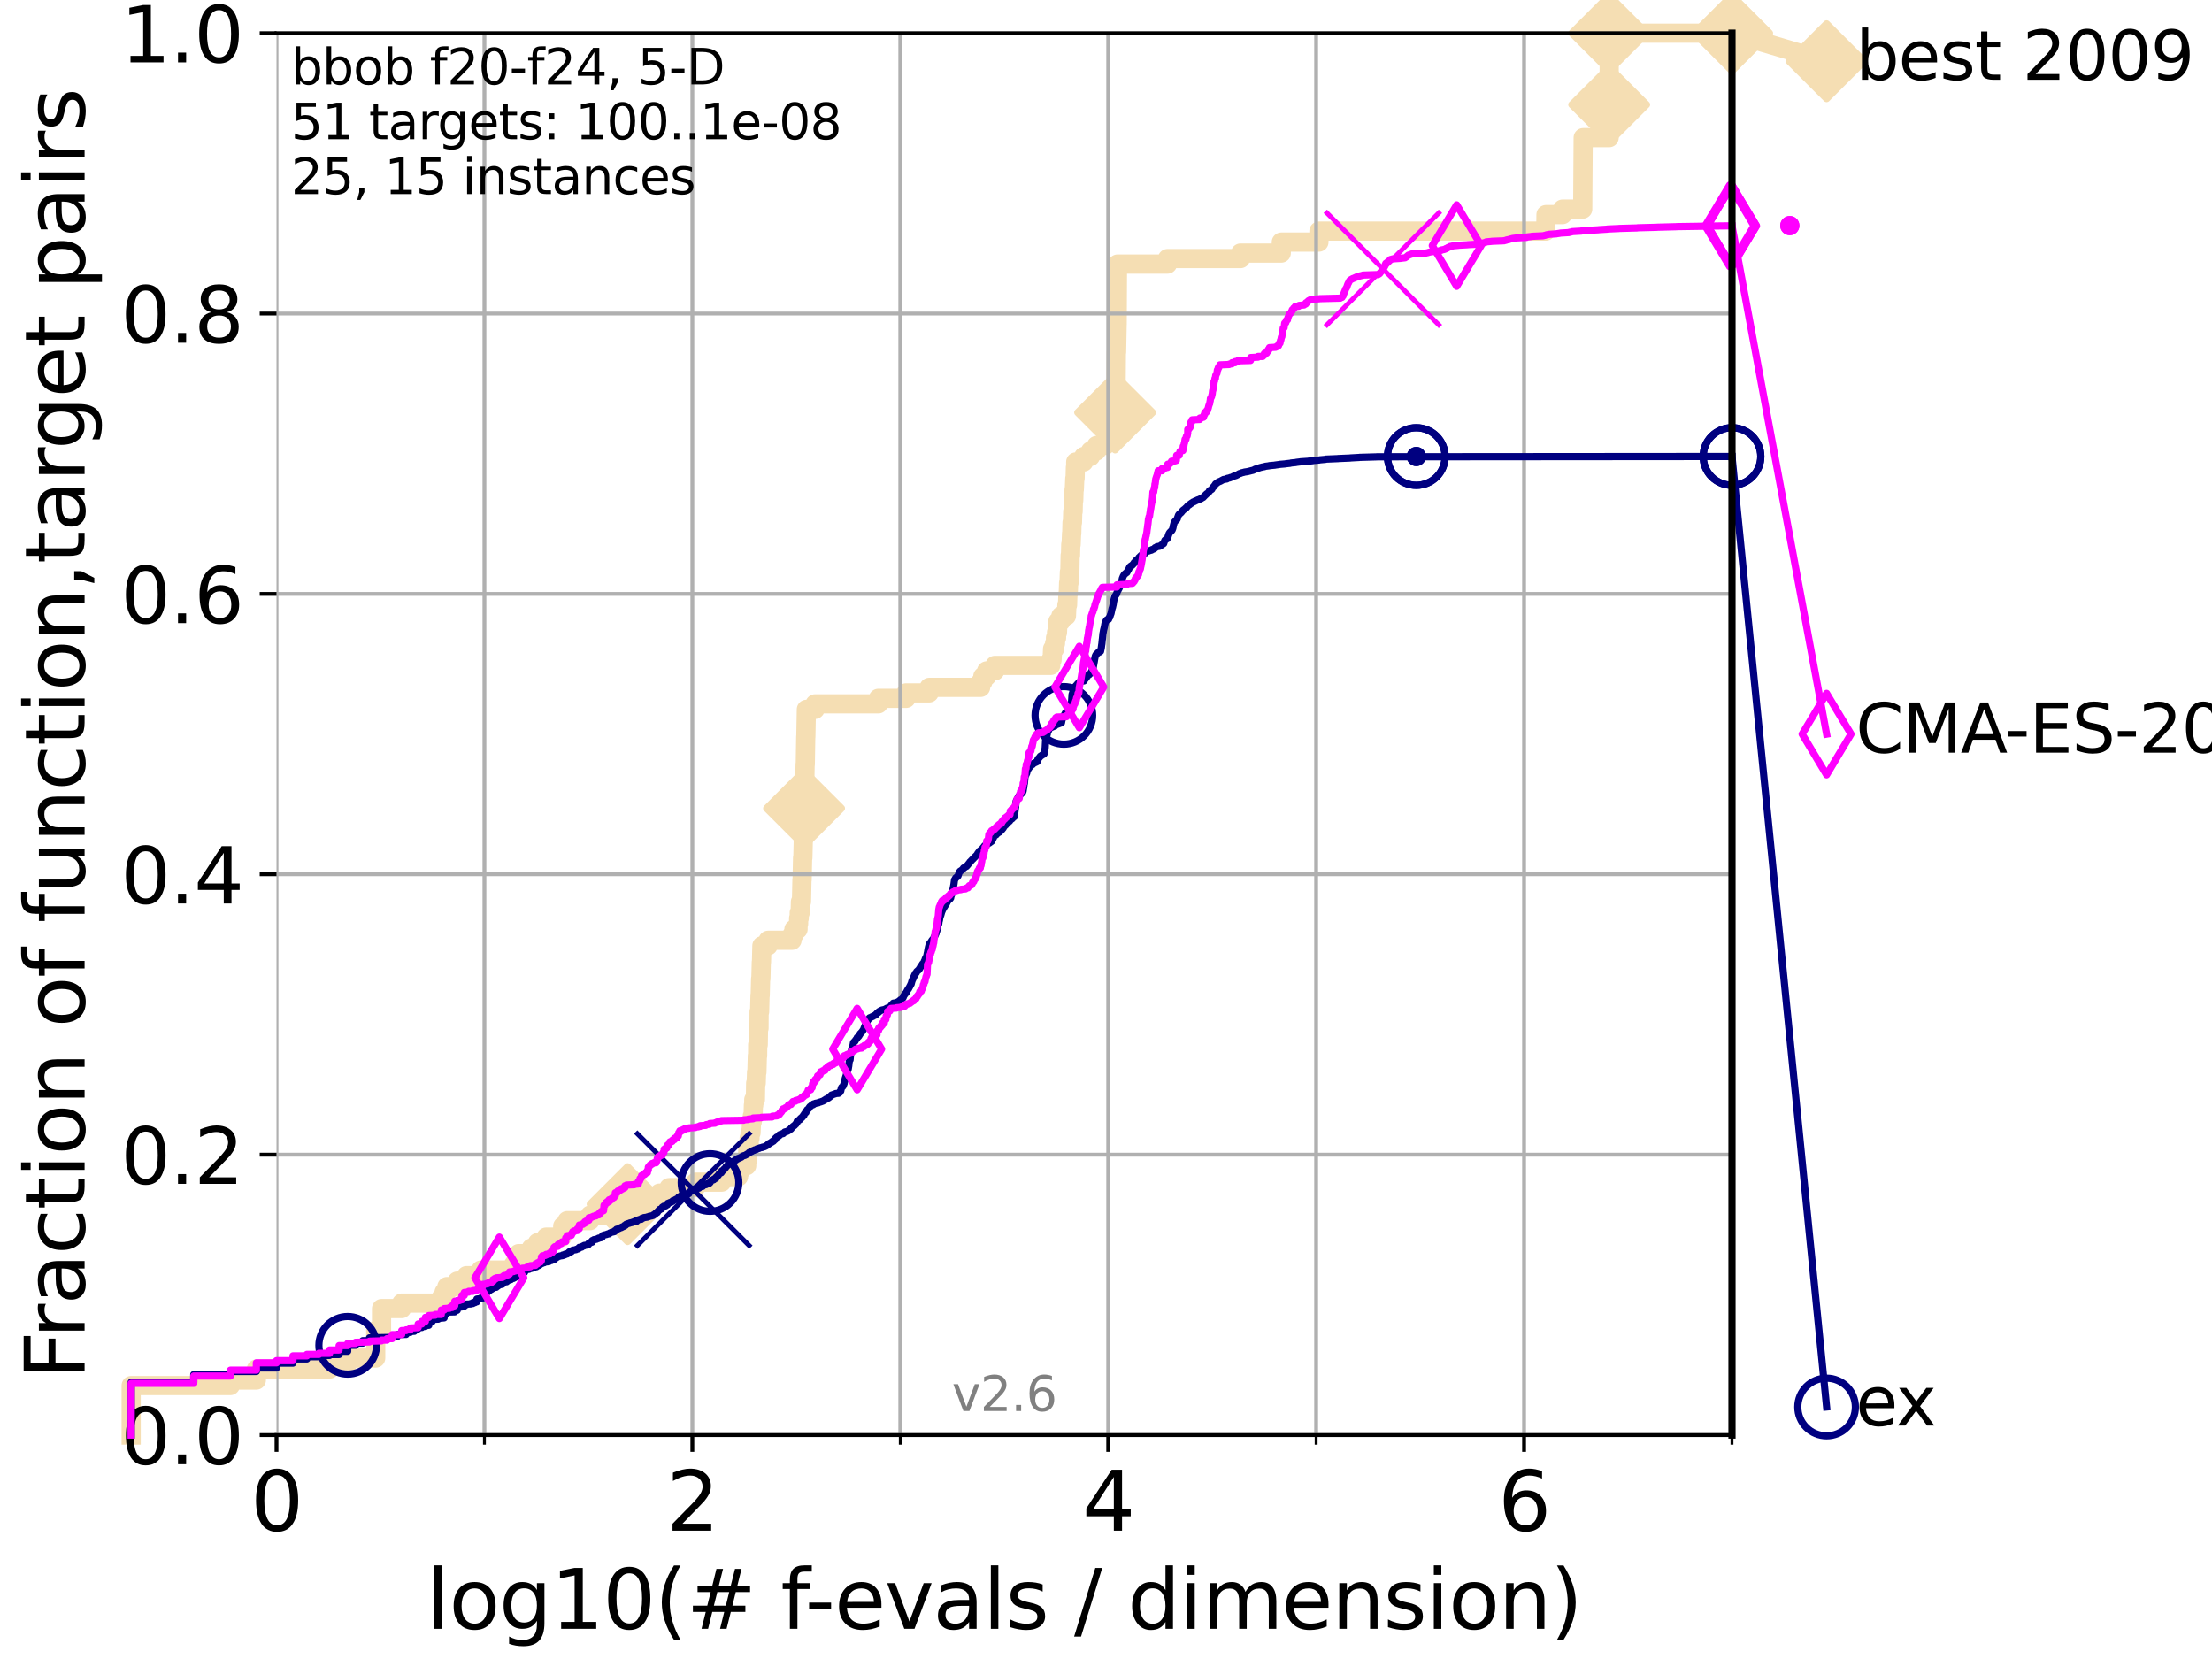 <?xml version="1.0" encoding="utf-8" standalone="no"?>
<!DOCTYPE svg PUBLIC "-//W3C//DTD SVG 1.1//EN"
  "http://www.w3.org/Graphics/SVG/1.1/DTD/svg11.dtd">
<svg xmlns:xlink="http://www.w3.org/1999/xlink" width="460.8pt" height="345.6pt" viewBox="0 0 460.8 345.6" xmlns="http://www.w3.org/2000/svg" version="1.1">
 <defs>
  <style type="text/css">*{stroke-linejoin: round; stroke-linecap: butt}</style>
 </defs>
 <g id="figure_1">
  <g id="patch_1">
   <path d="M 0 345.6 
L 460.8 345.6 
L 460.8 0 
L 0 0 
z
" style="fill: #ffffff"/>
  </g>
  <g id="axes_1">
   <g id="patch_2">
    <path d="M 57.6 298.944 
L 360.806 298.944 
L 360.806 6.912 
L 57.6 6.912 
z
" style="fill: #ffffff"/>
   </g>
   <g id="line2d_1">
    <path d="M 27.324 298.944 
L 27.324 288.637 
L 47.991 288.637 
L 47.991 287.492 
L 53.402 287.492 
L 53.402 285.201 
L 68.657 285.201 
L 68.657 284.056 
L 72.432 284.056 
L 72.432 282.911 
L 78.267 282.911 
L 78.267 277.185 
L 79.481 277.185 
L 79.481 272.604 
L 83.678 272.604 
L 83.678 271.459 
L 91.923 271.459 
L 91.923 270.313 
L 92.52 270.313 
L 92.52 269.168 
L 93.099 269.168 
L 93.099 268.023 
L 95.251 268.023 
L 95.251 266.878 
L 97.182 266.878 
L 97.182 265.733 
L 100.147 265.733 
L 100.147 264.587 
L 106.974 264.587 
L 106.974 263.442 
L 107.512 263.442 
L 107.512 262.297 
L 108.034 262.297 
L 108.034 261.152 
L 110.675 261.152 
L 110.675 260.006 
L 111.972 260.006 
L 111.972 258.861 
L 113.765 258.861 
L 113.765 257.716 
L 117.068 257.716 
L 117.068 256.571 
L 117.227 256.571 
L 117.227 255.426 
L 118.152 255.426 
L 118.152 254.28 
L 122.913 254.28 
L 122.913 253.135 
L 125.729 253.135 
L 125.729 251.99 
L 130.734 251.99 
L 130.734 250.845 
L 137.031 250.845 
L 137.031 249.699 
L 137.359 249.699 
L 137.359 248.554 
L 139.363 248.554 
L 139.363 247.409 
L 144.896 247.409 
L 144.896 246.264 
L 150.344 246.264 
L 150.344 245.118 
L 153.855 245.118 
L 153.855 243.973 
L 154.234 243.973 
L 154.234 242.828 
L 155.557 242.828 
L 155.557 241.683 
L 155.742 241.683 
L 155.783 239.392 
L 155.904 239.392 
L 155.904 238.247 
L 156.066 238.247 
L 156.066 237.102 
L 156.245 237.102 
L 156.245 235.957 
L 156.462 235.957 
L 156.56 233.666 
L 156.716 233.666 
L 156.716 232.521 
L 156.89 232.521 
L 156.947 230.231 
L 157.023 230.231 
L 157.023 229.085 
L 157.363 229.085 
L 157.419 225.65 
L 157.531 225.65 
L 157.605 223.359 
L 157.679 223.359 
L 157.771 219.924 
L 157.826 219.924 
L 157.844 217.633 
L 157.953 217.633 
L 158.007 214.197 
L 158.116 214.197 
L 158.134 210.762 
L 158.241 210.762 
L 158.33 207.326 
L 158.366 207.326 
L 158.454 203.89 
L 158.507 203.89 
L 158.595 200.455 
L 158.63 200.455 
L 158.717 197.019 
L 160.013 197.019 
L 160.013 195.874 
L 164.997 195.874 
L 164.997 194.729 
L 165.392 194.729 
L 165.392 193.583 
L 166.252 193.583 
L 166.252 192.438 
L 166.368 192.438 
L 166.368 191.293 
L 166.495 191.293 
L 166.495 190.148 
L 166.69 190.148 
L 166.747 187.857 
L 166.962 187.857 
L 167.062 183.276 
L 167.096 183.276 
L 167.196 178.696 
L 167.252 178.696 
L 167.362 174.115 
L 167.384 174.115 
L 167.472 168.389 
L 167.504 168.389 
L 167.57 163.808 
L 167.635 163.808 
L 167.721 159.227 
L 167.754 159.227 
L 167.85 153.501 
L 167.872 153.501 
L 167.979 147.774 
L 169.794 147.774 
L 169.794 146.629 
L 182.973 146.629 
L 182.973 145.484 
L 188.751 145.484 
L 188.751 144.339 
L 193.564 144.339 
L 193.564 143.194 
L 204.285 143.194 
L 204.285 142.048 
L 204.74 142.048 
L 204.74 140.903 
L 205.529 140.903 
L 205.529 139.758 
L 207.246 139.758 
L 207.246 138.613 
L 218.897 138.613 
L 218.897 137.467 
L 219.171 137.467 
L 219.268 135.177 
L 219.692 135.177 
L 219.692 134.032 
L 219.879 134.032 
L 219.879 132.887 
L 220.099 132.887 
L 220.099 131.741 
L 220.288 131.741 
L 220.383 129.451 
L 221.003 129.451 
L 221.003 128.306 
L 222.158 128.306 
L 222.261 126.015 
L 222.393 126.015 
L 222.468 123.725 
L 222.537 123.725 
L 222.613 121.434 
L 222.696 121.434 
L 222.778 119.144 
L 222.871 119.144 
L 222.934 115.708 
L 223.008 115.708 
L 223.061 113.418 
L 223.136 113.418 
L 223.228 111.127 
L 223.265 111.127 
L 223.326 108.837 
L 223.415 108.837 
L 223.475 106.546 
L 223.549 106.546 
L 223.604 104.256 
L 223.678 104.256 
L 223.747 101.966 
L 223.802 101.966 
L 223.897 99.675 
L 223.964 99.675 
L 224.021 97.385 
L 224.09 97.385 
L 224.09 96.239 
L 225.753 96.239 
L 225.753 95.094 
L 227.169 95.094 
L 227.169 93.949 
L 228.42 93.949 
L 228.42 92.804 
L 230.235 92.804 
L 230.235 91.659 
L 231.104 91.659 
L 231.104 90.513 
L 231.366 90.513 
L 231.366 89.368 
L 231.813 89.368 
L 231.813 88.223 
L 232.072 88.223 
L 232.072 87.078 
L 232.297 87.078 
L 232.297 85.932 
L 232.455 85.932 
L 232.56 73.335 
L 232.606 73.335 
L 232.714 67.609 
L 232.723 67.609 
L 232.792 55.011 
L 243.211 55.011 
L 243.211 53.866 
L 258.423 53.866 
L 258.423 52.721 
L 266.91 52.721 
L 266.92 50.43 
L 274.757 50.43 
L 274.757 48.14 
L 322.01 48.14 
L 322.061 44.704 
L 325.507 44.704 
L 325.507 43.559 
L 329.709 43.559 
L 329.807 28.671 
L 335.219 28.671 
L 335.227 6.912 
L 360.806 6.912 
L 360.806 6.912 
" style="fill: none; stroke: #f5deb3; stroke-width: 4; stroke-linecap: square"/>
   </g>
   <g id="line2d_2">
    <defs>
     <path id="ma9a2c3e7be" d="M -0 7.778 
L 7.778 0 
L 0 -7.778 
L -7.778 -0 
z
" style="stroke: #f5deb3; stroke-width: 1.5; stroke-linejoin: miter"/>
    </defs>
    <g>
     <use xlink:href="#ma9a2c3e7be" x="130.734" y="250.845" style="fill: #f5deb3; stroke: #f5deb3; stroke-width: 1.5; stroke-linejoin: miter"/>
     <use xlink:href="#ma9a2c3e7be" x="167.504" y="168.389" style="fill: #f5deb3; stroke: #f5deb3; stroke-width: 1.5; stroke-linejoin: miter"/>
     <use xlink:href="#ma9a2c3e7be" x="232.297" y="85.932" style="fill: #f5deb3; stroke: #f5deb3; stroke-width: 1.5; stroke-linejoin: miter"/>
     <use xlink:href="#ma9a2c3e7be" x="335.222" y="21.8" style="fill: #f5deb3; stroke: #f5deb3; stroke-width: 1.5; stroke-linejoin: miter"/>
     <use xlink:href="#ma9a2c3e7be" x="335.227" y="6.912" style="fill: #f5deb3; stroke: #f5deb3; stroke-width: 1.5; stroke-linejoin: miter"/>
     <use xlink:href="#ma9a2c3e7be" x="360.806" y="6.912" style="fill: #f5deb3; stroke: #f5deb3; stroke-width: 1.5; stroke-linejoin: miter"/>
    </g>
   </g>
   <g id="line2d_3">
    <path style="fill: none; stroke: #f5deb3; stroke-width: 4; stroke-linecap: square"/>
    <g/>
   </g>
   <g id="line2d_4">
    <path d="M 360.806 6.912 
L 380.515 12.753 
" style="fill: none; stroke: #f5deb3; stroke-width: 4; stroke-linecap: square"/>
    <g>
     <use xlink:href="#ma9a2c3e7be" x="360.806" y="6.912" style="fill: #f5deb3; stroke: #f5deb3; stroke-width: 1.5; stroke-linejoin: miter"/>
     <use xlink:href="#ma9a2c3e7be" x="380.515" y="12.753" style="fill: #f5deb3; stroke: #f5deb3; stroke-width: 1.5; stroke-linejoin: miter"/>
    </g>
   </g>
   <g id="matplotlib.axis_1">
    <g id="xtick_1">
     <g id="line2d_5">
      <path d="M 57.6 298.944 
L 57.6 6.912 
" clip-path="url(#pdb74d2eb7d)" style="fill: none; stroke: #b0b0b0; stroke-width: 0.8; stroke-linecap: square"/>
     </g>
     <g id="line2d_6">
      <defs>
       <path id="m4c129bf113" d="M 0 0 
L 0 3.5 
" style="stroke: #000000; stroke-width: 0.8"/>
      </defs>
      <g>
       <use xlink:href="#m4c129bf113" x="57.6" y="298.944" style="stroke: #000000; stroke-width: 0.8"/>
      </g>
     </g>
     <g id="text_1">
      <!-- 0 -->
      <g transform="translate(52.192 318.861)scale(0.17 -0.17)">
       <defs>
        <path id="DejaVuSans-30" d="M 2034 4250 
Q 1547 4250 1301 3770 
Q 1056 3291 1056 2328 
Q 1056 1369 1301 889 
Q 1547 409 2034 409 
Q 2525 409 2770 889 
Q 3016 1369 3016 2328 
Q 3016 3291 2770 3770 
Q 2525 4250 2034 4250 
z
M 2034 4750 
Q 2819 4750 3233 4129 
Q 3647 3509 3647 2328 
Q 3647 1150 3233 529 
Q 2819 -91 2034 -91 
Q 1250 -91 836 529 
Q 422 1150 422 2328 
Q 422 3509 836 4129 
Q 1250 4750 2034 4750 
z
" transform="scale(0.016)"/>
       </defs>
       <use xlink:href="#DejaVuSans-30"/>
      </g>
     </g>
    </g>
    <g id="xtick_2">
     <g id="line2d_7">
      <path d="M 144.23 298.944 
L 144.23 6.912 
" clip-path="url(#pdb74d2eb7d)" style="fill: none; stroke: #b0b0b0; stroke-width: 0.8; stroke-linecap: square"/>
     </g>
     <g id="line2d_8">
      <g>
       <use xlink:href="#m4c129bf113" x="144.23" y="298.944" style="stroke: #000000; stroke-width: 0.8"/>
      </g>
     </g>
     <g id="text_2">
      <!-- 2 -->
      <g transform="translate(138.822 318.861)scale(0.17 -0.17)">
       <defs>
        <path id="DejaVuSans-32" d="M 1228 531 
L 3431 531 
L 3431 0 
L 469 0 
L 469 531 
Q 828 903 1448 1529 
Q 2069 2156 2228 2338 
Q 2531 2678 2651 2914 
Q 2772 3150 2772 3378 
Q 2772 3750 2511 3984 
Q 2250 4219 1831 4219 
Q 1534 4219 1204 4116 
Q 875 4013 500 3803 
L 500 4441 
Q 881 4594 1212 4672 
Q 1544 4750 1819 4750 
Q 2544 4750 2975 4387 
Q 3406 4025 3406 3419 
Q 3406 3131 3298 2873 
Q 3191 2616 2906 2266 
Q 2828 2175 2409 1742 
Q 1991 1309 1228 531 
z
" transform="scale(0.016)"/>
       </defs>
       <use xlink:href="#DejaVuSans-32"/>
      </g>
     </g>
    </g>
    <g id="xtick_3">
     <g id="line2d_9">
      <path d="M 230.861 298.944 
L 230.861 6.912 
" clip-path="url(#pdb74d2eb7d)" style="fill: none; stroke: #b0b0b0; stroke-width: 0.8; stroke-linecap: square"/>
     </g>
     <g id="line2d_10">
      <g>
       <use xlink:href="#m4c129bf113" x="230.861" y="298.944" style="stroke: #000000; stroke-width: 0.8"/>
      </g>
     </g>
     <g id="text_3">
      <!-- 4 -->
      <g transform="translate(225.453 318.861)scale(0.17 -0.17)">
       <defs>
        <path id="DejaVuSans-34" d="M 2419 4116 
L 825 1625 
L 2419 1625 
L 2419 4116 
z
M 2253 4666 
L 3047 4666 
L 3047 1625 
L 3713 1625 
L 3713 1100 
L 3047 1100 
L 3047 0 
L 2419 0 
L 2419 1100 
L 313 1100 
L 313 1709 
L 2253 4666 
z
" transform="scale(0.016)"/>
       </defs>
       <use xlink:href="#DejaVuSans-34"/>
      </g>
     </g>
    </g>
    <g id="xtick_4">
     <g id="line2d_11">
      <path d="M 317.491 298.944 
L 317.491 6.912 
" clip-path="url(#pdb74d2eb7d)" style="fill: none; stroke: #b0b0b0; stroke-width: 0.8; stroke-linecap: square"/>
     </g>
     <g id="line2d_12">
      <g>
       <use xlink:href="#m4c129bf113" x="317.491" y="298.944" style="stroke: #000000; stroke-width: 0.8"/>
      </g>
     </g>
     <g id="text_4">
      <!-- 6 -->
      <g transform="translate(312.083 318.861)scale(0.17 -0.17)">
       <defs>
        <path id="DejaVuSans-36" d="M 2113 2584 
Q 1688 2584 1439 2293 
Q 1191 2003 1191 1497 
Q 1191 994 1439 701 
Q 1688 409 2113 409 
Q 2538 409 2786 701 
Q 3034 994 3034 1497 
Q 3034 2003 2786 2293 
Q 2538 2584 2113 2584 
z
M 3366 4563 
L 3366 3988 
Q 3128 4100 2886 4159 
Q 2644 4219 2406 4219 
Q 1781 4219 1451 3797 
Q 1122 3375 1075 2522 
Q 1259 2794 1537 2939 
Q 1816 3084 2150 3084 
Q 2853 3084 3261 2657 
Q 3669 2231 3669 1497 
Q 3669 778 3244 343 
Q 2819 -91 2113 -91 
Q 1303 -91 875 529 
Q 447 1150 447 2328 
Q 447 3434 972 4092 
Q 1497 4750 2381 4750 
Q 2619 4750 2861 4703 
Q 3103 4656 3366 4563 
z
" transform="scale(0.016)"/>
       </defs>
       <use xlink:href="#DejaVuSans-36"/>
      </g>
     </g>
    </g>
    <g id="xtick_5">
     <g id="line2d_13">
      <path d="M 100.915 298.944 
L 100.915 6.912 
" clip-path="url(#pdb74d2eb7d)" style="fill: none; stroke: #b0b0b0; stroke-width: 0.8; stroke-linecap: square"/>
     </g>
     <g id="line2d_14">
      <defs>
       <path id="m3b3f5c4ce8" d="M 0 0 
L 0 2 
" style="stroke: #000000; stroke-width: 0.6"/>
      </defs>
      <g>
       <use xlink:href="#m3b3f5c4ce8" x="100.915" y="298.944" style="stroke: #000000; stroke-width: 0.6"/>
      </g>
     </g>
    </g>
    <g id="xtick_6">
     <g id="line2d_15">
      <path d="M 187.546 298.944 
L 187.546 6.912 
" clip-path="url(#pdb74d2eb7d)" style="fill: none; stroke: #b0b0b0; stroke-width: 0.8; stroke-linecap: square"/>
     </g>
     <g id="line2d_16">
      <g>
       <use xlink:href="#m3b3f5c4ce8" x="187.546" y="298.944" style="stroke: #000000; stroke-width: 0.6"/>
      </g>
     </g>
    </g>
    <g id="xtick_7">
     <g id="line2d_17">
      <path d="M 274.176 298.944 
L 274.176 6.912 
" clip-path="url(#pdb74d2eb7d)" style="fill: none; stroke: #b0b0b0; stroke-width: 0.8; stroke-linecap: square"/>
     </g>
     <g id="line2d_18">
      <g>
       <use xlink:href="#m3b3f5c4ce8" x="274.176" y="298.944" style="stroke: #000000; stroke-width: 0.6"/>
      </g>
     </g>
    </g>
    <g id="xtick_8">
     <g id="line2d_19">
      <path d="M 360.806 298.944 
L 360.806 6.912 
" clip-path="url(#pdb74d2eb7d)" style="fill: none; stroke: #b0b0b0; stroke-width: 0.8; stroke-linecap: square"/>
     </g>
     <g id="line2d_20">
      <g>
       <use xlink:href="#m3b3f5c4ce8" x="360.806" y="298.944" style="stroke: #000000; stroke-width: 0.6"/>
      </g>
     </g>
    </g>
    <g id="text_5">
     <!-- log10(# f-evals / dimension) -->
     <g transform="translate(88.823 339.314)scale(0.17 -0.17)">
      <defs>
       <path id="DejaVuSans-6c" d="M 603 4863 
L 1178 4863 
L 1178 0 
L 603 0 
L 603 4863 
z
" transform="scale(0.016)"/>
       <path id="DejaVuSans-6f" d="M 1959 3097 
Q 1497 3097 1228 2736 
Q 959 2375 959 1747 
Q 959 1119 1226 758 
Q 1494 397 1959 397 
Q 2419 397 2687 759 
Q 2956 1122 2956 1747 
Q 2956 2369 2687 2733 
Q 2419 3097 1959 3097 
z
M 1959 3584 
Q 2709 3584 3137 3096 
Q 3566 2609 3566 1747 
Q 3566 888 3137 398 
Q 2709 -91 1959 -91 
Q 1206 -91 779 398 
Q 353 888 353 1747 
Q 353 2609 779 3096 
Q 1206 3584 1959 3584 
z
" transform="scale(0.016)"/>
       <path id="DejaVuSans-67" d="M 2906 1791 
Q 2906 2416 2648 2759 
Q 2391 3103 1925 3103 
Q 1463 3103 1205 2759 
Q 947 2416 947 1791 
Q 947 1169 1205 825 
Q 1463 481 1925 481 
Q 2391 481 2648 825 
Q 2906 1169 2906 1791 
z
M 3481 434 
Q 3481 -459 3084 -895 
Q 2688 -1331 1869 -1331 
Q 1566 -1331 1297 -1286 
Q 1028 -1241 775 -1147 
L 775 -588 
Q 1028 -725 1275 -790 
Q 1522 -856 1778 -856 
Q 2344 -856 2625 -561 
Q 2906 -266 2906 331 
L 2906 616 
Q 2728 306 2450 153 
Q 2172 0 1784 0 
Q 1141 0 747 490 
Q 353 981 353 1791 
Q 353 2603 747 3093 
Q 1141 3584 1784 3584 
Q 2172 3584 2450 3431 
Q 2728 3278 2906 2969 
L 2906 3500 
L 3481 3500 
L 3481 434 
z
" transform="scale(0.016)"/>
       <path id="DejaVuSans-31" d="M 794 531 
L 1825 531 
L 1825 4091 
L 703 3866 
L 703 4441 
L 1819 4666 
L 2450 4666 
L 2450 531 
L 3481 531 
L 3481 0 
L 794 0 
L 794 531 
z
" transform="scale(0.016)"/>
       <path id="DejaVuSans-28" d="M 1984 4856 
Q 1566 4138 1362 3434 
Q 1159 2731 1159 2009 
Q 1159 1288 1364 580 
Q 1569 -128 1984 -844 
L 1484 -844 
Q 1016 -109 783 600 
Q 550 1309 550 2009 
Q 550 2706 781 3412 
Q 1013 4119 1484 4856 
L 1984 4856 
z
" transform="scale(0.016)"/>
       <path id="DejaVuSans-23" d="M 3272 2816 
L 2363 2816 
L 2100 1772 
L 3016 1772 
L 3272 2816 
z
M 2803 4594 
L 2478 3297 
L 3391 3297 
L 3719 4594 
L 4219 4594 
L 3897 3297 
L 4872 3297 
L 4872 2816 
L 3775 2816 
L 3519 1772 
L 4513 1772 
L 4513 1294 
L 3397 1294 
L 3072 0 
L 2572 0 
L 2894 1294 
L 1978 1294 
L 1656 0 
L 1153 0 
L 1478 1294 
L 494 1294 
L 494 1772 
L 1594 1772 
L 1856 2816 
L 850 2816 
L 850 3297 
L 1978 3297 
L 2297 4594 
L 2803 4594 
z
" transform="scale(0.016)"/>
       <path id="DejaVuSans-20" transform="scale(0.016)"/>
       <path id="DejaVuSans-66" d="M 2375 4863 
L 2375 4384 
L 1825 4384 
Q 1516 4384 1395 4259 
Q 1275 4134 1275 3809 
L 1275 3500 
L 2222 3500 
L 2222 3053 
L 1275 3053 
L 1275 0 
L 697 0 
L 697 3053 
L 147 3053 
L 147 3500 
L 697 3500 
L 697 3744 
Q 697 4328 969 4595 
Q 1241 4863 1831 4863 
L 2375 4863 
z
" transform="scale(0.016)"/>
       <path id="DejaVuSans-2d" d="M 313 2009 
L 1997 2009 
L 1997 1497 
L 313 1497 
L 313 2009 
z
" transform="scale(0.016)"/>
       <path id="DejaVuSans-65" d="M 3597 1894 
L 3597 1613 
L 953 1613 
Q 991 1019 1311 708 
Q 1631 397 2203 397 
Q 2534 397 2845 478 
Q 3156 559 3463 722 
L 3463 178 
Q 3153 47 2828 -22 
Q 2503 -91 2169 -91 
Q 1331 -91 842 396 
Q 353 884 353 1716 
Q 353 2575 817 3079 
Q 1281 3584 2069 3584 
Q 2775 3584 3186 3129 
Q 3597 2675 3597 1894 
z
M 3022 2063 
Q 3016 2534 2758 2815 
Q 2500 3097 2075 3097 
Q 1594 3097 1305 2825 
Q 1016 2553 972 2059 
L 3022 2063 
z
" transform="scale(0.016)"/>
       <path id="DejaVuSans-76" d="M 191 3500 
L 800 3500 
L 1894 563 
L 2988 3500 
L 3597 3500 
L 2284 0 
L 1503 0 
L 191 3500 
z
" transform="scale(0.016)"/>
       <path id="DejaVuSans-61" d="M 2194 1759 
Q 1497 1759 1228 1600 
Q 959 1441 959 1056 
Q 959 750 1161 570 
Q 1363 391 1709 391 
Q 2188 391 2477 730 
Q 2766 1069 2766 1631 
L 2766 1759 
L 2194 1759 
z
M 3341 1997 
L 3341 0 
L 2766 0 
L 2766 531 
Q 2569 213 2275 61 
Q 1981 -91 1556 -91 
Q 1019 -91 701 211 
Q 384 513 384 1019 
Q 384 1609 779 1909 
Q 1175 2209 1959 2209 
L 2766 2209 
L 2766 2266 
Q 2766 2663 2505 2880 
Q 2244 3097 1772 3097 
Q 1472 3097 1187 3025 
Q 903 2953 641 2809 
L 641 3341 
Q 956 3463 1253 3523 
Q 1550 3584 1831 3584 
Q 2591 3584 2966 3190 
Q 3341 2797 3341 1997 
z
" transform="scale(0.016)"/>
       <path id="DejaVuSans-73" d="M 2834 3397 
L 2834 2853 
Q 2591 2978 2328 3040 
Q 2066 3103 1784 3103 
Q 1356 3103 1142 2972 
Q 928 2841 928 2578 
Q 928 2378 1081 2264 
Q 1234 2150 1697 2047 
L 1894 2003 
Q 2506 1872 2764 1633 
Q 3022 1394 3022 966 
Q 3022 478 2636 193 
Q 2250 -91 1575 -91 
Q 1294 -91 989 -36 
Q 684 19 347 128 
L 347 722 
Q 666 556 975 473 
Q 1284 391 1588 391 
Q 1994 391 2212 530 
Q 2431 669 2431 922 
Q 2431 1156 2273 1281 
Q 2116 1406 1581 1522 
L 1381 1569 
Q 847 1681 609 1914 
Q 372 2147 372 2553 
Q 372 3047 722 3315 
Q 1072 3584 1716 3584 
Q 2034 3584 2315 3537 
Q 2597 3491 2834 3397 
z
" transform="scale(0.016)"/>
       <path id="DejaVuSans-2f" d="M 1625 4666 
L 2156 4666 
L 531 -594 
L 0 -594 
L 1625 4666 
z
" transform="scale(0.016)"/>
       <path id="DejaVuSans-64" d="M 2906 2969 
L 2906 4863 
L 3481 4863 
L 3481 0 
L 2906 0 
L 2906 525 
Q 2725 213 2448 61 
Q 2172 -91 1784 -91 
Q 1150 -91 751 415 
Q 353 922 353 1747 
Q 353 2572 751 3078 
Q 1150 3584 1784 3584 
Q 2172 3584 2448 3432 
Q 2725 3281 2906 2969 
z
M 947 1747 
Q 947 1113 1208 752 
Q 1469 391 1925 391 
Q 2381 391 2643 752 
Q 2906 1113 2906 1747 
Q 2906 2381 2643 2742 
Q 2381 3103 1925 3103 
Q 1469 3103 1208 2742 
Q 947 2381 947 1747 
z
" transform="scale(0.016)"/>
       <path id="DejaVuSans-69" d="M 603 3500 
L 1178 3500 
L 1178 0 
L 603 0 
L 603 3500 
z
M 603 4863 
L 1178 4863 
L 1178 4134 
L 603 4134 
L 603 4863 
z
" transform="scale(0.016)"/>
       <path id="DejaVuSans-6d" d="M 3328 2828 
Q 3544 3216 3844 3400 
Q 4144 3584 4550 3584 
Q 5097 3584 5394 3201 
Q 5691 2819 5691 2113 
L 5691 0 
L 5113 0 
L 5113 2094 
Q 5113 2597 4934 2840 
Q 4756 3084 4391 3084 
Q 3944 3084 3684 2787 
Q 3425 2491 3425 1978 
L 3425 0 
L 2847 0 
L 2847 2094 
Q 2847 2600 2669 2842 
Q 2491 3084 2119 3084 
Q 1678 3084 1418 2786 
Q 1159 2488 1159 1978 
L 1159 0 
L 581 0 
L 581 3500 
L 1159 3500 
L 1159 2956 
Q 1356 3278 1631 3431 
Q 1906 3584 2284 3584 
Q 2666 3584 2933 3390 
Q 3200 3197 3328 2828 
z
" transform="scale(0.016)"/>
       <path id="DejaVuSans-6e" d="M 3513 2113 
L 3513 0 
L 2938 0 
L 2938 2094 
Q 2938 2591 2744 2837 
Q 2550 3084 2163 3084 
Q 1697 3084 1428 2787 
Q 1159 2491 1159 1978 
L 1159 0 
L 581 0 
L 581 3500 
L 1159 3500 
L 1159 2956 
Q 1366 3272 1645 3428 
Q 1925 3584 2291 3584 
Q 2894 3584 3203 3211 
Q 3513 2838 3513 2113 
z
" transform="scale(0.016)"/>
       <path id="DejaVuSans-29" d="M 513 4856 
L 1013 4856 
Q 1481 4119 1714 3412 
Q 1947 2706 1947 2009 
Q 1947 1309 1714 600 
Q 1481 -109 1013 -844 
L 513 -844 
Q 928 -128 1133 580 
Q 1338 1288 1338 2009 
Q 1338 2731 1133 3434 
Q 928 4138 513 4856 
z
" transform="scale(0.016)"/>
      </defs>
      <use xlink:href="#DejaVuSans-6c"/>
      <use xlink:href="#DejaVuSans-6f" x="27.783"/>
      <use xlink:href="#DejaVuSans-67" x="88.965"/>
      <use xlink:href="#DejaVuSans-31" x="152.441"/>
      <use xlink:href="#DejaVuSans-30" x="216.064"/>
      <use xlink:href="#DejaVuSans-28" x="279.688"/>
      <use xlink:href="#DejaVuSans-23" x="318.701"/>
      <use xlink:href="#DejaVuSans-20" x="402.49"/>
      <use xlink:href="#DejaVuSans-66" x="434.277"/>
      <use xlink:href="#DejaVuSans-2d" x="463.982"/>
      <use xlink:href="#DejaVuSans-65" x="500.066"/>
      <use xlink:href="#DejaVuSans-76" x="561.59"/>
      <use xlink:href="#DejaVuSans-61" x="620.77"/>
      <use xlink:href="#DejaVuSans-6c" x="682.049"/>
      <use xlink:href="#DejaVuSans-73" x="709.832"/>
      <use xlink:href="#DejaVuSans-20" x="761.932"/>
      <use xlink:href="#DejaVuSans-2f" x="793.719"/>
      <use xlink:href="#DejaVuSans-20" x="827.41"/>
      <use xlink:href="#DejaVuSans-64" x="859.197"/>
      <use xlink:href="#DejaVuSans-69" x="922.674"/>
      <use xlink:href="#DejaVuSans-6d" x="950.457"/>
      <use xlink:href="#DejaVuSans-65" x="1047.869"/>
      <use xlink:href="#DejaVuSans-6e" x="1109.393"/>
      <use xlink:href="#DejaVuSans-73" x="1172.771"/>
      <use xlink:href="#DejaVuSans-69" x="1224.871"/>
      <use xlink:href="#DejaVuSans-6f" x="1252.654"/>
      <use xlink:href="#DejaVuSans-6e" x="1313.836"/>
      <use xlink:href="#DejaVuSans-29" x="1377.215"/>
     </g>
    </g>
   </g>
   <g id="matplotlib.axis_2">
    <g id="ytick_1">
     <g id="line2d_21">
      <path d="M 57.6 298.944 
L 360.806 298.944 
" clip-path="url(#pdb74d2eb7d)" style="fill: none; stroke: #b0b0b0; stroke-width: 0.8; stroke-linecap: square"/>
     </g>
     <g id="line2d_22">
      <defs>
       <path id="m498dfcfa3e" d="M 0 0 
L -3.5 0 
" style="stroke: #000000; stroke-width: 0.8"/>
      </defs>
      <g>
       <use xlink:href="#m498dfcfa3e" x="57.6" y="298.944" style="stroke: #000000; stroke-width: 0.8"/>
      </g>
     </g>
     <g id="text_6">
      <!-- 0.0 -->
      <g transform="translate(25.155 305.023)scale(0.16 -0.16)">
       <defs>
        <path id="DejaVuSans-2e" d="M 684 794 
L 1344 794 
L 1344 0 
L 684 0 
L 684 794 
z
" transform="scale(0.016)"/>
       </defs>
       <use xlink:href="#DejaVuSans-30"/>
       <use xlink:href="#DejaVuSans-2e" x="63.623"/>
       <use xlink:href="#DejaVuSans-30" x="95.41"/>
      </g>
     </g>
    </g>
    <g id="ytick_2">
     <g id="line2d_23">
      <path d="M 57.6 240.538 
L 360.806 240.538 
" clip-path="url(#pdb74d2eb7d)" style="fill: none; stroke: #b0b0b0; stroke-width: 0.8; stroke-linecap: square"/>
     </g>
     <g id="line2d_24">
      <g>
       <use xlink:href="#m498dfcfa3e" x="57.6" y="240.538" style="stroke: #000000; stroke-width: 0.8"/>
      </g>
     </g>
     <g id="text_7">
      <!-- 0.2 -->
      <g transform="translate(25.155 246.616)scale(0.16 -0.16)">
       <use xlink:href="#DejaVuSans-30"/>
       <use xlink:href="#DejaVuSans-2e" x="63.623"/>
       <use xlink:href="#DejaVuSans-32" x="95.41"/>
      </g>
     </g>
    </g>
    <g id="ytick_3">
     <g id="line2d_25">
      <path d="M 57.6 182.131 
L 360.806 182.131 
" clip-path="url(#pdb74d2eb7d)" style="fill: none; stroke: #b0b0b0; stroke-width: 0.8; stroke-linecap: square"/>
     </g>
     <g id="line2d_26">
      <g>
       <use xlink:href="#m498dfcfa3e" x="57.6" y="182.131" style="stroke: #000000; stroke-width: 0.8"/>
      </g>
     </g>
     <g id="text_8">
      <!-- 0.4 -->
      <g transform="translate(25.155 188.21)scale(0.16 -0.16)">
       <use xlink:href="#DejaVuSans-30"/>
       <use xlink:href="#DejaVuSans-2e" x="63.623"/>
       <use xlink:href="#DejaVuSans-34" x="95.41"/>
      </g>
     </g>
    </g>
    <g id="ytick_4">
     <g id="line2d_27">
      <path d="M 57.6 123.725 
L 360.806 123.725 
" clip-path="url(#pdb74d2eb7d)" style="fill: none; stroke: #b0b0b0; stroke-width: 0.8; stroke-linecap: square"/>
     </g>
     <g id="line2d_28">
      <g>
       <use xlink:href="#m498dfcfa3e" x="57.6" y="123.725" style="stroke: #000000; stroke-width: 0.8"/>
      </g>
     </g>
     <g id="text_9">
      <!-- 0.6 -->
      <g transform="translate(25.155 129.804)scale(0.16 -0.16)">
       <use xlink:href="#DejaVuSans-30"/>
       <use xlink:href="#DejaVuSans-2e" x="63.623"/>
       <use xlink:href="#DejaVuSans-36" x="95.41"/>
      </g>
     </g>
    </g>
    <g id="ytick_5">
     <g id="line2d_29">
      <path d="M 57.6 65.318 
L 360.806 65.318 
" clip-path="url(#pdb74d2eb7d)" style="fill: none; stroke: #b0b0b0; stroke-width: 0.8; stroke-linecap: square"/>
     </g>
     <g id="line2d_30">
      <g>
       <use xlink:href="#m498dfcfa3e" x="57.6" y="65.318" style="stroke: #000000; stroke-width: 0.8"/>
      </g>
     </g>
     <g id="text_10">
      <!-- 0.8 -->
      <g transform="translate(25.155 71.397)scale(0.16 -0.16)">
       <defs>
        <path id="DejaVuSans-38" d="M 2034 2216 
Q 1584 2216 1326 1975 
Q 1069 1734 1069 1313 
Q 1069 891 1326 650 
Q 1584 409 2034 409 
Q 2484 409 2743 651 
Q 3003 894 3003 1313 
Q 3003 1734 2745 1975 
Q 2488 2216 2034 2216 
z
M 1403 2484 
Q 997 2584 770 2862 
Q 544 3141 544 3541 
Q 544 4100 942 4425 
Q 1341 4750 2034 4750 
Q 2731 4750 3128 4425 
Q 3525 4100 3525 3541 
Q 3525 3141 3298 2862 
Q 3072 2584 2669 2484 
Q 3125 2378 3379 2068 
Q 3634 1759 3634 1313 
Q 3634 634 3220 271 
Q 2806 -91 2034 -91 
Q 1263 -91 848 271 
Q 434 634 434 1313 
Q 434 1759 690 2068 
Q 947 2378 1403 2484 
z
M 1172 3481 
Q 1172 3119 1398 2916 
Q 1625 2713 2034 2713 
Q 2441 2713 2670 2916 
Q 2900 3119 2900 3481 
Q 2900 3844 2670 4047 
Q 2441 4250 2034 4250 
Q 1625 4250 1398 4047 
Q 1172 3844 1172 3481 
z
" transform="scale(0.016)"/>
       </defs>
       <use xlink:href="#DejaVuSans-30"/>
       <use xlink:href="#DejaVuSans-2e" x="63.623"/>
       <use xlink:href="#DejaVuSans-38" x="95.41"/>
      </g>
     </g>
    </g>
    <g id="ytick_6">
     <g id="line2d_31">
      <path d="M 57.6 6.912 
L 360.806 6.912 
" clip-path="url(#pdb74d2eb7d)" style="fill: none; stroke: #b0b0b0; stroke-width: 0.8; stroke-linecap: square"/>
     </g>
     <g id="line2d_32">
      <g>
       <use xlink:href="#m498dfcfa3e" x="57.6" y="6.912" style="stroke: #000000; stroke-width: 0.8"/>
      </g>
     </g>
     <g id="text_11">
      <!-- 1.0 -->
      <g transform="translate(25.155 12.991)scale(0.16 -0.16)">
       <use xlink:href="#DejaVuSans-31"/>
       <use xlink:href="#DejaVuSans-2e" x="63.623"/>
       <use xlink:href="#DejaVuSans-30" x="95.41"/>
      </g>
     </g>
    </g>
    <g id="text_12">
     <!-- Fraction of function,target pairs -->
     <g transform="translate(17.62 287.313)rotate(-90)scale(0.17 -0.17)">
      <defs>
       <path id="DejaVuSans-46" d="M 628 4666 
L 3309 4666 
L 3309 4134 
L 1259 4134 
L 1259 2759 
L 3109 2759 
L 3109 2228 
L 1259 2228 
L 1259 0 
L 628 0 
L 628 4666 
z
" transform="scale(0.016)"/>
       <path id="DejaVuSans-72" d="M 2631 2963 
Q 2534 3019 2420 3045 
Q 2306 3072 2169 3072 
Q 1681 3072 1420 2755 
Q 1159 2438 1159 1844 
L 1159 0 
L 581 0 
L 581 3500 
L 1159 3500 
L 1159 2956 
Q 1341 3275 1631 3429 
Q 1922 3584 2338 3584 
Q 2397 3584 2469 3576 
Q 2541 3569 2628 3553 
L 2631 2963 
z
" transform="scale(0.016)"/>
       <path id="DejaVuSans-63" d="M 3122 3366 
L 3122 2828 
Q 2878 2963 2633 3030 
Q 2388 3097 2138 3097 
Q 1578 3097 1268 2742 
Q 959 2388 959 1747 
Q 959 1106 1268 751 
Q 1578 397 2138 397 
Q 2388 397 2633 464 
Q 2878 531 3122 666 
L 3122 134 
Q 2881 22 2623 -34 
Q 2366 -91 2075 -91 
Q 1284 -91 818 406 
Q 353 903 353 1747 
Q 353 2603 823 3093 
Q 1294 3584 2113 3584 
Q 2378 3584 2631 3529 
Q 2884 3475 3122 3366 
z
" transform="scale(0.016)"/>
       <path id="DejaVuSans-74" d="M 1172 4494 
L 1172 3500 
L 2356 3500 
L 2356 3053 
L 1172 3053 
L 1172 1153 
Q 1172 725 1289 603 
Q 1406 481 1766 481 
L 2356 481 
L 2356 0 
L 1766 0 
Q 1100 0 847 248 
Q 594 497 594 1153 
L 594 3053 
L 172 3053 
L 172 3500 
L 594 3500 
L 594 4494 
L 1172 4494 
z
" transform="scale(0.016)"/>
       <path id="DejaVuSans-75" d="M 544 1381 
L 544 3500 
L 1119 3500 
L 1119 1403 
Q 1119 906 1312 657 
Q 1506 409 1894 409 
Q 2359 409 2629 706 
Q 2900 1003 2900 1516 
L 2900 3500 
L 3475 3500 
L 3475 0 
L 2900 0 
L 2900 538 
Q 2691 219 2414 64 
Q 2138 -91 1772 -91 
Q 1169 -91 856 284 
Q 544 659 544 1381 
z
M 1991 3584 
L 1991 3584 
z
" transform="scale(0.016)"/>
       <path id="DejaVuSans-2c" d="M 750 794 
L 1409 794 
L 1409 256 
L 897 -744 
L 494 -744 
L 750 256 
L 750 794 
z
" transform="scale(0.016)"/>
       <path id="DejaVuSans-70" d="M 1159 525 
L 1159 -1331 
L 581 -1331 
L 581 3500 
L 1159 3500 
L 1159 2969 
Q 1341 3281 1617 3432 
Q 1894 3584 2278 3584 
Q 2916 3584 3314 3078 
Q 3713 2572 3713 1747 
Q 3713 922 3314 415 
Q 2916 -91 2278 -91 
Q 1894 -91 1617 61 
Q 1341 213 1159 525 
z
M 3116 1747 
Q 3116 2381 2855 2742 
Q 2594 3103 2138 3103 
Q 1681 3103 1420 2742 
Q 1159 2381 1159 1747 
Q 1159 1113 1420 752 
Q 1681 391 2138 391 
Q 2594 391 2855 752 
Q 3116 1113 3116 1747 
z
" transform="scale(0.016)"/>
      </defs>
      <use xlink:href="#DejaVuSans-46"/>
      <use xlink:href="#DejaVuSans-72" x="50.27"/>
      <use xlink:href="#DejaVuSans-61" x="91.383"/>
      <use xlink:href="#DejaVuSans-63" x="152.662"/>
      <use xlink:href="#DejaVuSans-74" x="207.643"/>
      <use xlink:href="#DejaVuSans-69" x="246.852"/>
      <use xlink:href="#DejaVuSans-6f" x="274.635"/>
      <use xlink:href="#DejaVuSans-6e" x="335.816"/>
      <use xlink:href="#DejaVuSans-20" x="399.195"/>
      <use xlink:href="#DejaVuSans-6f" x="430.982"/>
      <use xlink:href="#DejaVuSans-66" x="492.164"/>
      <use xlink:href="#DejaVuSans-20" x="527.369"/>
      <use xlink:href="#DejaVuSans-66" x="559.156"/>
      <use xlink:href="#DejaVuSans-75" x="594.361"/>
      <use xlink:href="#DejaVuSans-6e" x="657.74"/>
      <use xlink:href="#DejaVuSans-63" x="721.119"/>
      <use xlink:href="#DejaVuSans-74" x="776.1"/>
      <use xlink:href="#DejaVuSans-69" x="815.309"/>
      <use xlink:href="#DejaVuSans-6f" x="843.092"/>
      <use xlink:href="#DejaVuSans-6e" x="904.273"/>
      <use xlink:href="#DejaVuSans-2c" x="967.652"/>
      <use xlink:href="#DejaVuSans-74" x="999.439"/>
      <use xlink:href="#DejaVuSans-61" x="1038.648"/>
      <use xlink:href="#DejaVuSans-72" x="1099.928"/>
      <use xlink:href="#DejaVuSans-67" x="1139.291"/>
      <use xlink:href="#DejaVuSans-65" x="1202.768"/>
      <use xlink:href="#DejaVuSans-74" x="1264.291"/>
      <use xlink:href="#DejaVuSans-20" x="1303.5"/>
      <use xlink:href="#DejaVuSans-70" x="1335.287"/>
      <use xlink:href="#DejaVuSans-61" x="1398.764"/>
      <use xlink:href="#DejaVuSans-69" x="1460.043"/>
      <use xlink:href="#DejaVuSans-72" x="1487.826"/>
      <use xlink:href="#DejaVuSans-73" x="1528.939"/>
     </g>
    </g>
   </g>
   <g id="line2d_33">
    <defs>
     <path id="me28ba39663" d="M 0 1.5 
C 0.398 1.5 0.779 1.342 1.061 1.061 
C 1.342 0.779 1.5 0.398 1.5 0 
C 1.5 -0.398 1.342 -0.779 1.061 -1.061 
C 0.779 -1.342 0.398 -1.5 0 -1.5 
C -0.398 -1.5 -0.779 -1.342 -1.061 -1.061 
C -1.342 -0.779 -1.5 -0.398 -1.5 0 
C -1.5 0.398 -1.342 0.779 -1.061 1.061 
C -0.779 1.342 -0.398 1.5 0 1.5 
z
" style="stroke: #f5deb3"/>
    </defs>
    <g>
     <use xlink:href="#me28ba39663" x="335.227" y="6.912" style="fill: #f5deb3; stroke: #f5deb3"/>
     <use xlink:href="#me28ba39663" x="335.227" y="6.912" style="fill: #f5deb3; stroke: #f5deb3"/>
    </g>
   </g>
   <g id="line2d_34">
    <defs>
     <path id="m06e64f391f" d="M 0 1.5 
C 0.398 1.5 0.779 1.342 1.061 1.061 
C 1.342 0.779 1.5 0.398 1.5 0 
C 1.5 -0.398 1.342 -0.779 1.061 -1.061 
C 0.779 -1.342 0.398 -1.5 0 -1.5 
C -0.398 -1.5 -0.779 -1.342 -1.061 -1.061 
C -1.342 -0.779 -1.5 -0.398 -1.5 0 
C -1.5 0.398 -1.342 0.779 -1.061 1.061 
C -0.779 1.342 -0.398 1.5 0 1.5 
z
" style="stroke: #000080"/>
    </defs>
    <g>
     <use xlink:href="#m06e64f391f" x="295.042" y="95.094" style="fill: #000080; stroke: #000080"/>
     <use xlink:href="#m06e64f391f" x="295.042" y="95.094" style="fill: #000080; stroke: #000080"/>
    </g>
   </g>
   <g id="line2d_35">
    <path d="M 27.324 298.944 
L 27.324 287.95 
L 40.363 287.95 
L 40.363 286.347 
L 47.991 286.347 
L 47.991 285.705 
L 53.402 285.705 
L 53.402 284.972 
L 57.6 284.972 
L 57.6 283.964 
L 61.03 283.964 
L 61.03 283.094 
L 63.93 283.094 
L 63.93 282.636 
L 66.441 282.636 
L 66.441 282.361 
L 68.657 282.361 
L 68.657 282.178 
L 70.639 282.178 
L 70.639 281.491 
L 72.432 281.491 
L 72.432 280.254 
L 74.069 280.254 
L 74.069 279.796 
L 75.575 279.796 
L 75.575 279.292 
L 76.969 279.292 
L 76.969 278.696 
L 81.696 278.605 
L 81.696 278.498 
L 82.713 278.498 
L 82.713 278.009 
L 84.596 277.994 
L 84.596 277.551 
L 85.471 277.551 
L 85.471 277.337 
L 86.307 277.337 
L 86.307 276.834 
L 87.108 276.834 
L 87.108 276.543 
L 87.876 276.543 
L 87.876 276.314 
L 88.614 276.314 
L 88.614 276.085 
L 89.324 276.085 
L 89.324 275.337 
L 90.008 275.337 
L 90.008 274.864 
L 91.306 274.803 
L 91.306 274.65 
L 92.52 274.543 
L 92.52 273.612 
L 93.099 273.612 
L 93.099 273.337 
L 94.736 273.291 
L 94.736 272.955 
L 95.251 272.955 
L 95.251 272.36 
L 96.241 272.253 
L 96.241 272.115 
L 96.718 272.115 
L 96.718 271.795 
L 97.182 271.795 
L 97.182 271.672 
L 98.078 271.642 
L 98.078 271.55 
L 98.51 271.55 
L 98.51 271.367 
L 98.933 271.367 
L 98.933 271.199 
L 99.347 271.199 
L 99.347 270.619 
L 100.147 270.527 
L 100.147 270.42 
L 100.535 270.42 
L 100.535 270.039 
L 100.915 270.039 
L 100.915 269.519 
L 101.288 269.519 
L 101.288 269.107 
L 101.653 269.107 
L 101.653 268.832 
L 102.011 268.832 
L 102.011 268.618 
L 102.363 268.618 
L 102.363 268.42 
L 102.708 268.42 
L 102.708 268.237 
L 103.38 268.176 
L 103.38 267.931 
L 103.707 267.931 
L 103.707 267.656 
L 104.345 267.611 
L 104.345 267.534 
L 104.656 267.534 
L 104.656 267.214 
L 104.962 267.214 
L 104.962 267.061 
L 105.559 267.015 
L 105.559 266.771 
L 106.138 266.664 
L 106.138 266.572 
L 106.421 266.572 
L 106.421 266.557 
L 106.421 266.404 
L 106.974 266.313 
L 106.974 266.175 
L 107.245 266.175 
L 107.245 266.053 
L 107.775 265.946 
L 107.775 265.855 
L 108.29 265.794 
L 108.29 265.427 
L 108.543 265.427 
L 108.543 265.274 
L 108.792 265.274 
L 108.792 265.061 
L 109.28 265.061 
L 109.28 264.526 
L 110.221 264.419 
L 110.221 264.312 
L 110.675 264.251 
L 110.675 264.19 
L 110.897 264.19 
L 110.897 264.022 
L 111.335 264.022 
L 111.335 263.885 
L 111.762 263.885 
L 111.762 263.747 
L 112.18 263.656 
L 112.18 263.549 
L 112.386 263.549 
L 112.386 263.381 
L 112.589 263.381 
L 112.589 263.32 
L 112.589 263.182 
L 112.989 263.182 
L 112.989 263.06 
L 113.381 263.045 
L 113.381 262.908 
L 114.327 262.831 
L 114.327 262.679 
L 114.872 262.602 
L 114.872 262.541 
L 115.402 262.434 
L 115.402 262.312 
L 115.576 262.312 
L 115.576 262.297 
L 115.576 262.083 
L 115.918 262.007 
L 115.918 261.915 
L 116.086 261.915 
L 116.086 261.793 
L 116.584 261.686 
L 116.584 261.656 
L 117.227 261.564 
L 117.227 261.442 
L 117.695 261.396 
L 117.695 261.274 
L 118.152 261.228 
L 118.152 261.136 
L 118.451 261.06 
L 118.451 260.953 
L 118.598 260.953 
L 118.598 260.923 
L 118.598 260.785 
L 119.034 260.739 
L 119.034 260.678 
L 119.034 260.571 
L 119.319 260.495 
L 119.319 260.434 
L 120.013 260.327 
L 120.013 260.266 
L 120.418 260.174 
L 120.418 260.083 
L 120.683 260.022 
L 120.683 259.838 
L 121.202 259.793 
L 121.202 259.701 
L 121.456 259.594 
L 121.456 259.564 
L 121.707 259.533 
L 121.707 259.441 
L 122.32 259.365 
L 122.32 259.289 
L 122.559 259.289 
L 122.559 259.243 
L 122.559 259.151 
L 122.678 259.151 
L 122.678 259.09 
L 122.678 258.953 
L 123.03 258.876 
L 123.03 258.77 
L 123.375 258.754 
L 123.375 258.434 
L 123.714 258.327 
L 123.714 258.25 
L 124.265 258.159 
L 124.374 258.082 
L 124.695 257.991 
L 124.695 257.93 
L 125.219 257.838 
L 125.322 257.762 
L 125.425 257.762 
L 125.527 257.395 
L 125.83 257.288 
L 125.929 257.258 
L 126.421 257.151 
L 126.517 257.075 
L 126.899 257.029 
L 126.994 256.876 
L 127.274 256.769 
L 127.366 256.708 
L 127.822 256.617 
L 127.822 256.571 
L 128.001 256.571 
L 128.001 256.54 
L 128.09 256.372 
L 128.354 256.326 
L 128.441 256.082 
L 128.786 256.006 
L 128.872 255.945 
L 129.041 255.884 
L 129.041 255.823 
L 129.458 255.716 
L 129.541 255.609 
L 129.866 255.517 
L 129.947 255.441 
L 130.107 255.395 
L 130.107 255.38 
L 130.107 255.273 
L 130.345 255.227 
L 130.423 255.044 
L 130.734 254.937 
L 130.811 254.906 
L 131.191 254.799 
L 131.191 254.769 
L 131.711 254.662 
L 131.784 254.601 
L 132.145 254.494 
L 132.216 254.433 
L 132.639 254.418 
L 132.639 254.219 
L 133.052 254.112 
L 133.12 254.067 
L 133.59 254.005 
L 133.656 253.822 
L 134.048 253.731 
L 134.113 253.654 
L 134.87 253.547 
L 134.87 253.502 
L 135.238 253.425 
L 135.238 253.379 
L 135.835 253.272 
L 135.894 253.242 
L 136.069 253.196 
L 136.127 253.074 
L 136.471 252.967 
L 136.528 252.784 
L 136.753 252.677 
L 136.753 252.616 
L 136.92 252.601 
L 137.031 252.341 
L 137.086 252.341 
L 137.196 252.173 
L 137.305 252.127 
L 137.413 251.929 
L 137.841 251.822 
L 137.946 251.608 
L 137.998 251.608 
L 137.998 251.471 
L 138.259 251.425 
L 138.259 251.287 
L 138.668 251.211 
L 138.718 251.104 
L 139.018 250.997 
L 139.117 250.677 
L 139.411 250.6 
L 139.46 250.539 
L 139.844 250.432 
L 139.938 250.325 
L 140.127 250.28 
L 140.173 250.127 
L 140.543 250.02 
L 140.634 249.959 
L 140.771 249.852 
L 140.861 249.822 
L 141.129 249.715 
L 141.173 249.638 
L 141.305 249.531 
L 141.393 249.379 
L 141.654 249.272 
L 141.74 249.18 
L 142.29 249.073 
L 142.373 248.997 
L 142.703 248.89 
L 142.743 248.829 
L 143.106 248.722 
L 143.106 248.707 
L 143.502 248.661 
L 143.58 248.325 
L 143.812 248.249 
L 143.889 248.157 
L 144.155 248.066 
L 144.23 247.882 
L 144.492 247.775 
L 144.492 247.76 
L 144.75 247.684 
L 144.859 247.577 
L 145.608 247.516 
L 145.608 247.47 
L 145.678 247.424 
L 145.782 247.317 
L 145.817 247.241 
L 146.362 247.149 
L 146.463 246.981 
L 146.695 246.875 
L 146.794 246.844 
L 147.119 246.768 
L 147.119 246.661 
L 147.503 246.554 
L 147.566 246.523 
L 147.785 246.493 
L 147.847 246.386 
L 147.94 246.34 
L 148.033 246.096 
L 148.186 245.989 
L 148.247 245.867 
L 148.667 245.775 
L 148.756 245.577 
L 149.137 245.47 
L 149.224 245.18 
L 149.396 245.103 
L 149.482 244.935 
L 149.623 244.859 
L 149.708 244.691 
L 149.764 244.615 
L 149.82 244.508 
L 149.987 244.431 
L 150.097 244.34 
L 150.262 244.294 
L 150.371 243.927 
L 150.694 243.821 
L 150.8 243.561 
L 150.985 243.469 
L 151.09 243.286 
L 151.142 243.271 
L 151.246 243.042 
L 151.375 242.981 
L 151.478 242.813 
L 151.605 242.721 
L 151.707 242.614 
L 151.858 242.523 
L 151.958 242.416 
L 152.23 242.324 
L 152.328 242.095 
L 152.571 242.003 
L 152.668 241.958 
L 152.978 241.851 
L 153.025 241.774 
L 153.306 241.668 
L 153.398 241.5 
L 153.742 241.393 
L 153.764 241.316 
L 154.146 241.209 
L 154.234 241.118 
L 154.454 241.057 
L 154.563 240.935 
L 154.758 240.828 
L 154.865 240.767 
L 155.225 240.675 
L 155.288 240.629 
L 155.495 240.522 
L 155.578 240.446 
L 155.783 240.354 
L 155.884 240.278 
L 156.005 240.202 
L 156.045 240.095 
L 156.344 239.988 
L 156.364 239.942 
L 156.658 239.835 
L 156.755 239.728 
L 157.118 239.621 
L 157.175 239.545 
L 157.624 239.438 
L 157.716 239.316 
L 158.134 239.224 
L 158.134 239.209 
L 158.241 239.133 
L 158.804 239.026 
L 158.804 238.98 
L 159.3 238.873 
L 159.385 238.812 
L 159.602 238.721 
L 159.602 238.675 
L 159.882 238.568 
L 159.98 238.4 
L 160.223 238.293 
L 160.319 238.156 
L 160.558 238.064 
L 160.558 238.049 
L 160.668 237.942 
L 160.855 237.896 
L 160.933 237.743 
L 161.118 237.728 
L 161.194 237.575 
L 161.286 237.545 
L 161.331 237.392 
L 161.512 237.362 
L 161.572 237.087 
L 161.736 236.98 
L 161.795 236.888 
L 162.074 236.781 
L 162.133 236.69 
L 162.32 236.583 
L 162.392 236.384 
L 162.677 236.293 
L 162.677 236.277 
L 162.691 236.247 
L 163.15 236.14 
L 163.205 236.048 
L 163.383 235.941 
L 163.478 235.804 
L 163.945 235.697 
L 163.998 235.667 
L 164.22 235.56 
L 164.298 235.453 
L 164.517 235.376 
L 164.594 235.239 
L 164.771 235.178 
L 164.859 234.934 
L 165.072 234.857 
L 165.146 234.705 
L 165.294 234.598 
L 165.306 234.567 
L 165.477 234.491 
L 165.587 234.369 
L 165.611 234.353 
L 165.719 234.185 
L 165.815 234.155 
L 165.886 234.002 
L 166.005 233.911 
L 166.064 233.575 
L 166.287 233.468 
L 166.356 233.376 
L 166.61 233.269 
L 166.701 233.071 
L 166.792 232.964 
L 166.894 232.888 
L 167.051 232.826 
L 167.118 232.674 
L 167.274 232.567 
L 167.362 232.353 
L 167.482 232.338 
L 167.548 232.078 
L 167.667 231.971 
L 167.721 231.834 
L 167.904 231.742 
L 167.989 231.422 
L 168.095 231.33 
L 168.159 231.177 
L 168.295 231.101 
L 168.4 230.964 
L 168.504 230.902 
L 168.607 230.673 
L 168.699 230.597 
L 168.699 230.551 
L 168.852 230.444 
L 168.944 230.368 
L 169.085 230.261 
L 169.095 230.215 
L 169.413 230.124 
L 169.452 229.971 
L 169.861 229.879 
L 169.861 229.834 
L 170.487 229.727 
L 170.589 229.635 
L 171.01 229.528 
L 171.119 229.482 
L 171.387 229.391 
L 171.485 229.345 
L 171.669 229.238 
L 171.765 229.162 
L 171.99 229.055 
L 172.05 228.978 
L 172.323 228.887 
L 172.407 228.78 
L 172.649 228.688 
L 172.749 228.566 
L 172.897 228.49 
L 172.897 228.475 
L 172.979 228.352 
L 173.117 228.307 
L 173.214 228.123 
L 173.573 228.016 
L 173.676 227.955 
L 174.019 227.864 
L 174.019 227.849 
L 174.073 227.803 
L 174.701 227.757 
L 174.701 227.665 
L 174.938 227.589 
L 174.982 227.375 
L 175.143 227.284 
L 175.251 226.734 
L 175.288 226.627 
L 175.352 226.505 
L 175.489 226.413 
L 175.595 226.306 
L 175.659 226.199 
L 175.765 225.894 
L 175.821 225.802 
L 175.905 225.344 
L 175.968 225.253 
L 176.065 224.688 
L 176.1 224.596 
L 176.21 224.23 
L 176.251 224.123 
L 176.361 223.71 
L 176.402 223.604 
L 176.497 223.207 
L 176.531 223.13 
L 176.638 222.855 
L 176.685 222.779 
L 176.792 222.138 
L 176.806 222.092 
L 176.912 221.13 
L 176.932 221.023 
L 177.037 220.855 
L 177.09 220.779 
L 177.194 219.633 
L 177.214 219.603 
L 177.324 219.068 
L 177.35 219.007 
L 177.434 218.488 
L 177.498 218.442 
L 177.498 218.397 
L 177.607 217.954 
L 177.684 217.862 
L 177.791 217.19 
L 177.873 217.099 
L 177.974 216.992 
L 178.13 216.9 
L 178.13 216.885 
L 178.229 216.656 
L 178.339 216.549 
L 178.388 216.473 
L 178.48 216.381 
L 178.48 216.366 
L 178.577 216.137 
L 178.728 216.03 
L 178.812 215.953 
L 178.914 215.847 
L 179.009 215.648 
L 179.115 215.541 
L 179.197 215.327 
L 179.326 215.221 
L 179.436 215.083 
L 179.529 214.991 
L 179.638 214.854 
L 179.706 214.747 
L 179.797 214.61 
L 179.882 214.518 
L 179.978 214.228 
L 180.023 214.121 
L 180.113 213.892 
L 180.169 213.785 
L 180.246 213.556 
L 180.362 213.48 
L 180.472 213.19 
L 180.505 213.113 
L 180.598 212.838 
L 180.679 212.762 
L 180.782 212.503 
L 180.895 212.396 
L 180.981 212.273 
L 181.06 212.182 
L 181.14 212.029 
L 181.439 211.922 
L 181.548 211.846 
L 181.83 211.739 
L 181.881 211.678 
L 182.114 211.571 
L 182.214 211.525 
L 182.437 211.418 
L 182.497 211.281 
L 182.644 211.174 
L 182.746 211.021 
L 182.987 210.914 
L 183.092 210.731 
L 183.324 210.64 
L 183.418 210.533 
L 183.697 210.426 
L 183.697 210.411 
L 184.216 210.304 
L 184.297 210.258 
L 184.581 210.166 
L 184.669 210.059 
L 184.969 209.952 
L 184.969 209.937 
L 185.341 209.846 
L 185.383 209.785 
L 185.547 209.678 
L 185.635 209.464 
L 185.755 209.418 
L 185.854 209.204 
L 186.002 209.143 
L 186.087 208.975 
L 186.597 208.899 
L 186.664 208.838 
L 187.007 208.746 
L 187.073 208.685 
L 187.261 208.578 
L 187.368 208.471 
L 187.497 208.395 
L 187.576 208.288 
L 187.796 208.212 
L 187.892 208.074 
L 188.017 207.983 
L 188.127 207.83 
L 188.178 207.723 
L 188.254 207.464 
L 188.356 207.357 
L 188.453 207.158 
L 188.567 207.051 
L 188.659 206.899 
L 188.783 206.807 
L 188.878 206.563 
L 188.931 206.502 
L 189.039 206.273 
L 189.111 206.166 
L 189.218 206.043 
L 189.291 205.952 
L 189.4 205.692 
L 189.471 205.616 
L 189.56 205.417 
L 189.63 205.326 
L 189.738 205.051 
L 189.808 205.005 
L 189.918 204.578 
L 189.948 204.471 
L 190.053 204.15 
L 190.119 204.058 
L 190.22 203.799 
L 190.305 203.692 
L 190.406 203.402 
L 190.448 203.325 
L 190.547 203.081 
L 190.618 202.974 
L 190.701 202.776 
L 190.865 202.669 
L 190.972 202.394 
L 191.113 202.287 
L 191.181 202.196 
L 191.354 202.089 
L 191.464 201.966 
L 191.492 201.86 
L 191.598 201.753 
L 191.653 201.646 
L 191.755 201.432 
L 191.887 201.325 
L 191.971 201.111 
L 192.086 201.02 
L 192.181 200.791 
L 192.298 200.714 
L 192.403 200.546 
L 192.472 200.501 
L 192.571 200.18 
L 192.637 200.134 
L 192.734 199.783 
L 192.783 199.676 
L 192.888 199.447 
L 192.97 199.355 
L 193.079 199.035 
L 193.088 198.989 
L 193.188 198.47 
L 193.211 198.424 
L 193.316 197.752 
L 193.338 197.676 
L 193.443 197.187 
L 193.468 197.157 
L 193.561 196.683 
L 193.67 196.576 
L 193.775 196.424 
L 193.881 196.332 
L 193.988 196.118 
L 194.078 196.011 
L 194.168 195.843 
L 194.319 195.736 
L 194.4 195.63 
L 194.462 195.523 
L 194.566 195.263 
L 194.621 195.156 
L 194.716 195.004 
L 194.801 194.897 
L 194.905 194.576 
L 194.971 194.515 
L 195.067 194.026 
L 195.158 193.919 
L 195.266 193.339 
L 195.291 193.324 
L 195.383 192.835 
L 195.44 192.728 
L 195.538 192.469 
L 195.555 192.469 
L 195.651 191.766 
L 195.695 191.736 
L 195.804 191.049 
L 195.87 190.942 
L 195.978 190.652 
L 196.009 190.545 
L 196.115 190.163 
L 196.141 190.056 
L 196.25 189.797 
L 196.295 189.69 
L 196.401 189.445 
L 196.469 189.338 
L 196.563 189.094 
L 196.688 188.987 
L 196.796 188.773 
L 196.879 188.682 
L 196.968 188.468 
L 197.084 188.361 
L 197.186 188.147 
L 197.26 188.041 
L 197.356 187.827 
L 197.417 187.72 
L 197.528 187.613 
L 197.592 187.506 
L 197.66 187.414 
L 197.872 187.308 
L 197.982 187.14 
L 198.034 187.094 
L 198.12 186.62 
L 198.199 186.514 
L 198.31 186.071 
L 198.342 186.01 
L 198.443 185.445 
L 198.483 185.399 
L 198.59 184.91 
L 198.613 184.803 
L 198.722 184.193 
L 198.738 184.101 
L 198.844 183.292 
L 198.926 183.2 
L 199.037 182.971 
L 199.116 182.864 
L 199.185 182.803 
L 199.371 182.696 
L 199.467 182.589 
L 199.57 182.482 
L 199.679 182.146 
L 199.728 182.04 
L 199.825 181.704 
L 199.934 181.597 
L 200.012 181.475 
L 200.235 181.368 
L 200.344 181.261 
L 200.445 181.184 
L 200.553 181.093 
L 200.62 180.986 
L 200.727 180.818 
L 200.957 180.711 
L 201.046 180.589 
L 201.335 180.482 
L 201.44 180.345 
L 201.544 180.238 
L 201.644 180.116 
L 201.731 180.009 
L 201.822 179.887 
L 201.956 179.78 
L 202.039 179.581 
L 202.197 179.474 
L 202.297 179.322 
L 202.42 179.215 
L 202.512 179.093 
L 202.632 178.986 
L 202.744 178.894 
L 202.837 178.787 
L 202.925 178.665 
L 203.069 178.558 
L 203.171 178.421 
L 203.304 178.314 
L 203.412 178.192 
L 203.524 178.085 
L 203.631 177.917 
L 203.671 177.81 
L 203.732 177.718 
L 203.833 177.611 
L 203.931 177.443 
L 204.072 177.337 
L 204.116 177.23 
L 204.29 177.123 
L 204.361 177.062 
L 204.52 176.955 
L 204.631 176.787 
L 204.749 176.68 
L 204.859 176.497 
L 205.005 176.39 
L 205.099 176.207 
L 205.255 176.1 
L 205.298 176.054 
L 205.485 175.947 
L 205.556 175.916 
L 205.75 175.825 
L 205.856 175.718 
L 206.099 175.611 
L 206.204 175.535 
L 206.318 175.428 
L 206.422 175.367 
L 206.582 175.26 
L 206.686 175.016 
L 206.763 174.909 
L 206.869 174.649 
L 206.949 174.542 
L 207.048 174.237 
L 207.186 174.13 
L 207.26 174.023 
L 207.502 173.916 
L 207.551 173.794 
L 207.699 173.687 
L 207.783 173.611 
L 207.904 173.519 
L 207.904 173.504 
L 208.008 173.428 
L 208.256 173.321 
L 208.35 173.168 
L 208.448 173.061 
L 208.558 172.924 
L 208.733 172.817 
L 208.833 172.664 
L 208.954 172.557 
L 209.061 172.359 
L 209.098 172.252 
L 209.202 172.16 
L 209.285 172.053 
L 209.389 171.946 
L 209.533 171.839 
L 209.617 171.61 
L 209.879 171.504 
L 209.955 171.366 
L 210.06 171.259 
L 210.123 171.183 
L 210.301 171.076 
L 210.402 170.908 
L 210.51 170.801 
L 210.609 170.679 
L 210.816 170.572 
L 210.907 170.48 
L 210.967 170.374 
L 211.078 170.236 
L 211.297 170.129 
L 211.402 169.198 
L 211.426 169.121 
L 211.533 168.282 
L 211.559 168.19 
L 211.67 166.938 
L 211.701 166.862 
L 211.796 166.678 
L 211.894 166.571 
L 212.005 166.281 
L 212.056 166.174 
L 212.162 165.945 
L 212.254 165.838 
L 212.325 165.793 
L 212.463 165.686 
L 212.56 165.533 
L 212.672 165.426 
L 212.778 165.289 
L 212.961 165.182 
L 213.071 164.938 
L 213.119 164.846 
L 213.221 164.189 
L 213.25 164.113 
L 213.357 163.243 
L 213.405 163.166 
L 213.515 161.914 
L 213.554 161.807 
L 213.659 161.471 
L 213.732 161.395 
L 213.833 161.166 
L 213.885 161.059 
L 213.985 160.57 
L 214.04 160.464 
L 214.136 160.296 
L 214.23 160.189 
L 214.313 160.036 
L 214.374 159.975 
L 214.374 159.944 
L 214.48 159.822 
L 214.595 159.715 
L 214.668 159.624 
L 214.764 159.517 
L 214.868 159.364 
L 215.113 159.257 
L 215.22 159.074 
L 215.423 158.967 
L 215.52 158.921 
L 215.768 158.814 
L 215.863 158.769 
L 216.078 158.662 
L 216.178 158.295 
L 216.204 158.188 
L 216.309 158.036 
L 216.415 157.929 
L 216.513 157.822 
L 216.599 157.715 
L 216.708 157.547 
L 216.901 157.44 
L 217.006 157.349 
L 217.165 157.242 
L 217.273 157.196 
L 217.463 157.089 
L 217.566 156.906 
L 217.604 156.799 
L 217.712 155.867 
L 217.73 155.806 
L 217.837 153.882 
L 217.852 153.775 
L 217.94 153.607 
L 218.007 153.501 
L 218.104 153.104 
L 218.151 152.997 
L 218.26 152.325 
L 218.416 152.218 
L 218.501 152.019 
L 218.564 151.913 
L 218.674 151.684 
L 218.898 151.577 
L 219.003 151.531 
L 219.287 151.424 
L 219.388 151.363 
L 219.71 151.256 
L 219.801 151.164 
L 219.892 151.057 
L 219.975 150.966 
L 220.348 150.859 
L 220.441 150.828 
L 220.717 150.722 
L 220.791 150.691 
L 221.125 150.584 
L 221.236 150.004 
L 221.271 149.912 
L 221.373 149.668 
L 221.454 149.561 
L 221.564 149.179 
L 221.605 149.072 
L 221.709 148.92 
L 221.807 148.813 
L 221.908 148.553 
L 222.03 148.462 
L 222.133 148.294 
L 222.33 148.187 
L 222.422 148.019 
L 222.866 147.912 
L 222.963 147.836 
L 223.105 147.729 
L 223.216 146.324 
L 223.224 146.232 
L 223.333 144.644 
L 223.374 144.537 
L 223.479 144.201 
L 223.513 144.125 
L 223.619 143.591 
L 223.686 143.499 
L 223.791 143.316 
L 223.845 143.209 
L 223.93 143.056 
L 224.087 142.949 
L 224.174 142.797 
L 224.348 142.69 
L 224.445 142.491 
L 224.625 142.384 
L 224.683 142.232 
L 224.829 142.125 
L 224.939 142.064 
L 225.21 141.957 
L 225.21 141.941 
L 225.831 141.835 
L 225.933 141.544 
L 226.092 141.438 
L 226.198 141.254 
L 226.326 141.178 
L 226.436 140.827 
L 226.639 140.72 
L 226.722 140.659 
L 226.893 140.552 
L 226.968 140.415 
L 227.134 140.308 
L 227.205 140.247 
L 227.347 140.17 
L 227.376 139.865 
L 227.536 139.773 
L 227.64 139.453 
L 227.682 139.346 
L 227.789 138.72 
L 227.807 138.628 
L 227.918 138.017 
L 227.942 137.91 
L 228.053 137.193 
L 228.08 137.086 
L 228.183 136.643 
L 228.24 136.536 
L 228.331 136.353 
L 228.449 136.246 
L 228.547 136.154 
L 228.663 136.047 
L 228.769 135.925 
L 229.094 135.818 
L 229.117 135.788 
L 229.264 135.681 
L 229.371 135.162 
L 229.404 135.085 
L 229.515 134.246 
L 229.536 134.169 
L 229.635 133.177 
L 229.658 133.07 
L 229.766 131.94 
L 229.801 131.833 
L 229.909 131.192 
L 229.939 131.1 
L 230.05 130.642 
L 230.076 130.535 
L 230.183 129.924 
L 230.211 129.833 
L 230.316 129.558 
L 230.359 129.451 
L 230.463 129.268 
L 230.578 129.161 
L 230.595 129.115 
L 230.946 129.008 
L 231.034 128.687 
L 231.173 128.581 
L 231.283 128.229 
L 231.305 128.138 
L 231.413 127.878 
L 231.448 127.771 
L 231.555 127.267 
L 231.578 127.16 
L 231.685 126.672 
L 231.746 126.565 
L 231.854 126.061 
L 231.887 125.954 
L 231.997 125.252 
L 232.023 125.145 
L 232.134 124.61 
L 232.154 124.519 
L 232.263 124.229 
L 232.33 124.122 
L 232.427 123.984 
L 232.518 123.877 
L 232.624 123.664 
L 232.654 123.557 
L 232.752 123.267 
L 232.796 123.16 
L 232.903 123.007 
L 232.954 122.9 
L 233.028 122.717 
L 233.118 122.61 
L 233.198 122.381 
L 233.261 122.274 
L 233.37 122.015 
L 233.417 121.908 
L 233.527 121.694 
L 233.562 121.587 
L 233.67 121.098 
L 233.705 121.007 
L 233.814 120.472 
L 233.867 120.365 
L 233.974 120.091 
L 234.02 119.984 
L 234.111 119.846 
L 234.172 119.739 
L 234.276 119.602 
L 234.437 119.495 
L 234.538 119.373 
L 234.739 119.266 
L 234.829 119.083 
L 234.901 118.976 
L 235.008 118.762 
L 235.095 118.655 
L 235.204 118.426 
L 235.243 118.319 
L 235.352 118.106 
L 235.476 117.999 
L 235.558 117.907 
L 235.793 117.8 
L 235.887 117.724 
L 235.957 117.617 
L 236.03 117.556 
L 236.161 117.449 
L 236.25 117.235 
L 236.379 117.128 
L 236.487 116.976 
L 236.599 116.869 
L 236.707 116.701 
L 237.004 116.594 
L 237.115 116.441 
L 237.162 116.334 
L 237.27 116.136 
L 237.425 116.029 
L 237.517 115.891 
L 237.66 115.785 
L 237.771 115.662 
L 237.939 115.571 
L 238.009 115.51 
L 238.255 115.403 
L 238.34 115.326 
L 238.603 115.22 
L 238.704 115.067 
L 238.783 114.96 
L 238.888 114.868 
L 239.357 114.762 
L 239.459 114.7 
L 239.885 114.594 
L 239.94 114.502 
L 240.286 114.395 
L 240.286 114.38 
L 240.502 114.273 
L 240.6 114.105 
L 240.883 113.998 
L 240.99 113.891 
L 241.62 113.784 
L 241.687 113.738 
L 241.835 113.632 
L 241.941 113.525 
L 242.165 113.418 
L 242.234 113.341 
L 242.413 113.235 
L 242.518 112.914 
L 242.558 112.807 
L 242.668 112.547 
L 242.806 112.441 
L 242.9 112.349 
L 243.142 112.242 
L 243.253 112.044 
L 243.283 111.937 
L 243.394 111.555 
L 243.432 111.448 
L 243.54 111.158 
L 243.612 111.051 
L 243.691 110.914 
L 243.818 110.807 
L 243.898 110.7 
L 244.039 110.593 
L 244.147 110.455 
L 244.204 110.349 
L 244.315 110.043 
L 244.343 109.936 
L 244.444 109.432 
L 244.477 109.326 
L 244.582 108.929 
L 244.621 108.822 
L 244.729 108.669 
L 244.847 108.562 
L 244.947 108.409 
L 245.067 108.302 
L 245.159 108.226 
L 245.232 108.119 
L 245.343 107.768 
L 245.384 107.661 
L 245.492 107.34 
L 245.556 107.234 
L 245.651 107.111 
L 245.803 107.005 
L 245.897 106.898 
L 246.054 106.791 
L 246.147 106.653 
L 246.236 106.546 
L 246.325 106.44 
L 246.421 106.333 
L 246.517 106.241 
L 246.668 106.134 
L 246.752 106.073 
L 246.893 105.966 
L 246.999 105.829 
L 247.187 105.722 
L 247.296 105.539 
L 247.413 105.432 
L 247.48 105.325 
L 247.642 105.218 
L 247.723 105.187 
L 247.862 105.081 
L 247.971 104.958 
L 248.187 104.852 
L 248.242 104.775 
L 248.469 104.668 
L 248.545 104.577 
L 248.857 104.47 
L 248.893 104.409 
L 249.175 104.302 
L 249.277 104.256 
L 249.487 104.149 
L 249.595 104.119 
L 249.902 104.012 
L 250.011 103.935 
L 250.305 103.828 
L 250.412 103.722 
L 250.651 103.615 
L 250.753 103.477 
L 250.898 103.37 
L 250.99 103.218 
L 251.15 103.111 
L 251.259 102.989 
L 251.355 102.882 
L 251.459 102.821 
L 251.659 102.714 
L 251.756 102.546 
L 251.874 102.439 
L 251.973 102.195 
L 252.207 102.088 
L 252.307 102.027 
L 252.45 101.92 
L 252.556 101.691 
L 252.631 101.584 
L 252.709 101.477 
L 252.873 101.37 
L 252.983 101.187 
L 253.065 101.08 
L 253.172 100.927 
L 253.228 100.82 
L 253.329 100.759 
L 253.496 100.652 
L 253.598 100.53 
L 253.822 100.423 
L 253.898 100.362 
L 254.207 100.255 
L 254.308 100.194 
L 254.509 100.087 
L 254.612 100.026 
L 254.844 99.919 
L 254.864 99.889 
L 255.569 99.782 
L 255.654 99.66 
L 256.183 99.553 
L 256.254 99.492 
L 256.703 99.385 
L 256.794 99.293 
L 257.087 99.186 
L 257.094 99.156 
L 257.522 99.049 
L 257.614 98.988 
L 257.84 98.881 
L 257.94 98.82 
L 258.108 98.713 
L 258.199 98.667 
L 258.561 98.56 
L 258.635 98.499 
L 259.109 98.392 
L 259.21 98.347 
L 259.928 98.24 
L 260.015 98.209 
L 260.473 98.102 
L 260.558 98.072 
L 261.038 97.965 
L 261.142 97.904 
L 261.419 97.797 
L 261.47 97.736 
L 261.871 97.629 
L 261.98 97.583 
L 262.33 97.476 
L 262.402 97.43 
L 262.859 97.324 
L 262.859 97.308 
L 263.479 97.201 
L 263.568 97.14 
L 264.409 97.033 
L 264.425 97.003 
L 265.611 96.896 
L 265.611 96.881 
L 266.432 96.774 
L 266.496 96.743 
L 267.77 96.636 
L 267.88 96.606 
L 268.839 96.499 
L 268.917 96.453 
L 269.977 96.346 
L 270.048 96.316 
L 270.931 96.209 
L 270.931 96.194 
L 272.568 96.087 
L 272.568 96.071 
L 273.526 95.965 
L 273.611 95.934 
L 274.844 95.827 
L 274.923 95.797 
L 276.102 95.69 
L 276.173 95.644 
L 278.745 95.537 
L 278.745 95.522 
L 281.266 95.415 
L 281.266 95.4 
L 283.183 95.293 
L 283.183 95.277 
L 286.837 95.171 
L 286.837 95.155 
L 360.806 95.094 
L 360.806 95.094 
" style="fill: none; stroke: #000080; stroke-width: 1.5; stroke-linecap: square"/>
   </g>
   <g id="line2d_36">
    <defs>
     <path id="m72a1c41f60" d="M 0 6 
C 1.591 6 3.117 5.368 4.243 4.243 
C 5.368 3.117 6 1.591 6 0 
C 6 -1.591 5.368 -3.117 4.243 -4.243 
C 3.117 -5.368 1.591 -6 0 -6 
C -1.591 -6 -3.117 -5.368 -4.243 -4.243 
C -5.368 -3.117 -6 -1.591 -6 0 
C -6 1.591 -5.368 3.117 -4.243 4.243 
C -3.117 5.368 -1.591 6 0 6 
z
" style="stroke: #000080; stroke-width: 1.5"/>
    </defs>
    <g>
     <use xlink:href="#m72a1c41f60" x="72.432" y="280.254" style="fill-opacity: 0; stroke: #000080; stroke-width: 1.5"/>
     <use xlink:href="#m72a1c41f60" x="147.909" y="246.34" style="fill-opacity: 0; stroke: #000080; stroke-width: 1.5"/>
     <use xlink:href="#m72a1c41f60" x="221.62" y="149.027" style="fill-opacity: 0; stroke: #000080; stroke-width: 1.5"/>
     <use xlink:href="#m72a1c41f60" x="295.042" y="95.109" style="fill-opacity: 0; stroke: #000080; stroke-width: 1.5"/>
     <use xlink:href="#m72a1c41f60" x="295.042" y="95.094" style="fill-opacity: 0; stroke: #000080; stroke-width: 1.5"/>
     <use xlink:href="#m72a1c41f60" x="360.806" y="95.094" style="fill-opacity: 0; stroke: #000080; stroke-width: 1.5"/>
    </g>
   </g>
   <g id="line2d_37">
    <path style="fill: none; stroke: #000080; stroke-width: 1.5; stroke-linecap: square"/>
    <g/>
   </g>
   <g id="line2d_38">
    <path d="M 144.418 247.821 
" clip-path="url(#pdb74d2eb7d)" style="fill: none; stroke: #000080; stroke-width: 1.5; stroke-linecap: square"/>
    <defs>
     <path id="m8bb972f56e" d="M -12 12 
L 12 -12 
M -12 -12 
L 12 12 
" style="stroke: #000080"/>
    </defs>
    <g clip-path="url(#pdb74d2eb7d)">
     <use xlink:href="#m8bb972f56e" x="144.418" y="247.821" style="fill: #000080; stroke: #000080"/>
    </g>
   </g>
   <g id="line2d_39">
    <defs>
     <path id="mc41dcb48a0" d="M 0 1.5 
C 0.398 1.5 0.779 1.342 1.061 1.061 
C 1.342 0.779 1.5 0.398 1.5 0 
C 1.5 -0.398 1.342 -0.779 1.061 -1.061 
C 0.779 -1.342 0.398 -1.5 0 -1.5 
C -0.398 -1.5 -0.779 -1.342 -1.061 -1.061 
C -1.342 -0.779 -1.5 -0.398 -1.5 0 
C -1.5 0.398 -1.342 0.779 -1.061 1.061 
C -0.779 1.342 -0.398 1.5 0 1.5 
z
" style="stroke: #ff00ff"/>
    </defs>
    <g>
     <use xlink:href="#mc41dcb48a0" x="372.851" y="46.995" style="fill: #ff00ff; stroke: #ff00ff"/>
     <use xlink:href="#mc41dcb48a0" x="372.851" y="46.995" style="fill: #ff00ff; stroke: #ff00ff"/>
    </g>
   </g>
   <g id="line2d_40">
    <path d="M 27.324 298.944 
L 27.324 288.179 
L 40.363 288.179 
L 40.363 286.652 
L 47.991 286.652 
L 47.991 285.43 
L 53.402 285.43 
L 53.402 283.903 
L 57.6 283.903 
L 57.6 283.445 
L 61.03 283.445 
L 61.03 282.453 
L 63.93 282.453 
L 63.93 282.147 
L 66.441 282.147 
L 66.441 281.918 
L 68.657 281.918 
L 68.657 281.231 
L 70.639 281.231 
L 70.639 280.315 
L 72.432 280.315 
L 72.432 279.857 
L 74.069 279.857 
L 74.069 279.628 
L 76.969 279.552 
L 76.969 279.399 
L 79.481 279.323 
L 79.481 279.17 
L 80.621 279.17 
L 80.621 278.864 
L 81.696 278.864 
L 81.696 278.025 
L 83.678 278.025 
L 83.678 277.185 
L 84.596 277.185 
L 84.596 277.032 
L 85.471 277.032 
L 85.471 276.65 
L 87.108 276.574 
L 87.108 275.81 
L 87.876 275.81 
L 87.876 275.276 
L 88.614 275.276 
L 88.614 274.436 
L 89.324 274.436 
L 89.324 274.054 
L 90.668 273.978 
L 90.668 273.825 
L 91.923 273.825 
L 91.923 272.909 
L 92.52 272.909 
L 92.52 272.604 
L 93.66 272.528 
L 93.66 272.375 
L 94.206 272.375 
L 94.206 271.993 
L 94.736 271.993 
L 94.736 271.077 
L 95.251 271.077 
L 95.251 270.924 
L 95.753 270.924 
L 95.753 270.772 
L 96.241 270.772 
L 96.241 269.855 
L 96.718 269.855 
L 96.718 269.245 
L 97.635 269.168 
L 97.635 269.015 
L 98.51 269.015 
L 98.51 268.863 
L 99.347 268.786 
L 99.347 268.634 
L 99.751 268.634 
L 99.751 268.252 
L 100.147 268.252 
L 100.147 267.718 
L 100.535 267.718 
L 100.535 267.565 
L 101.288 267.489 
L 101.288 267.412 
L 101.653 267.412 
L 101.653 267.259 
L 102.363 267.183 
L 102.363 266.954 
L 102.708 266.954 
L 102.708 266.572 
L 103.047 266.572 
L 103.047 266.343 
L 103.38 266.343 
L 103.38 266.191 
L 104.656 266.114 
L 104.656 265.962 
L 104.962 265.962 
L 104.962 265.733 
L 105.559 265.656 
L 105.559 265.58 
L 105.851 265.58 
L 105.851 265.427 
L 106.138 265.427 
L 106.138 264.969 
L 106.974 264.893 
L 106.974 264.816 
L 107.512 264.74 
L 107.512 264.587 
L 108.29 264.511 
L 108.29 264.435 
L 108.792 264.358 
L 108.792 264.206 
L 109.757 264.129 
L 109.757 263.977 
L 110.449 263.9 
L 110.449 263.671 
L 111.55 263.595 
L 111.55 263.289 
L 111.972 263.289 
L 111.972 263.06 
L 112.386 262.984 
L 112.386 262.908 
L 112.589 262.908 
L 112.589 262.602 
L 112.79 262.602 
L 112.79 261.839 
L 112.989 261.839 
L 112.989 261.61 
L 113.574 261.533 
L 113.574 261.457 
L 113.765 261.457 
L 113.765 261.304 
L 114.51 261.228 
L 114.51 260.999 
L 115.051 260.923 
L 115.051 260.694 
L 115.227 260.694 
L 115.227 260.388 
L 115.402 260.388 
L 115.402 259.854 
L 115.576 259.854 
L 115.576 259.701 
L 116.253 259.625 
L 116.253 259.243 
L 116.584 259.167 
L 116.584 259.09 
L 116.908 259.09 
L 116.908 258.861 
L 117.068 258.861 
L 117.068 258.708 
L 117.849 258.632 
L 117.849 257.869 
L 118.001 257.869 
L 118.001 257.716 
L 118.152 257.716 
L 118.152 257.411 
L 119.034 257.334 
L 119.034 257.029 
L 119.177 257.029 
L 119.177 256.8 
L 119.319 256.8 
L 119.319 256.571 
L 119.6 256.571 
L 119.6 256.418 
L 120.284 256.342 
L 120.284 255.96 
L 120.683 255.96 
L 120.683 255.196 
L 121.202 255.12 
L 121.202 255.044 
L 121.456 255.044 
L 121.456 254.891 
L 121.831 254.815 
L 121.831 254.509 
L 122.077 254.509 
L 122.077 254.357 
L 122.44 254.28 
L 122.44 254.204 
L 122.678 254.204 
L 122.678 253.669 
L 123.26 253.593 
L 123.26 253.517 
L 123.601 253.44 
L 123.601 253.364 
L 124.156 253.288 
L 124.156 253.135 
L 124.801 253.059 
L 124.907 252.677 
L 125.116 252.677 
L 125.219 252.372 
L 125.527 252.295 
L 125.527 252.219 
L 125.729 252.219 
L 125.83 251.074 
L 126.029 251.074 
L 126.127 250.692 
L 126.226 250.692 
L 126.226 250.539 
L 126.517 250.539 
L 126.517 250.31 
L 126.899 250.31 
L 126.899 249.928 
L 127.366 249.928 
L 127.366 249.699 
L 127.55 249.699 
L 127.641 249.47 
L 127.911 249.47 
L 127.911 249.165 
L 128.178 249.089 
L 128.178 248.478 
L 128.615 248.401 
L 128.701 248.096 
L 129.041 248.096 
L 129.125 247.867 
L 129.376 247.867 
L 129.376 247.638 
L 129.786 247.638 
L 129.786 247.485 
L 130.187 247.409 
L 130.187 247.027 
L 130.502 246.951 
L 130.502 246.875 
L 132.145 246.798 
L 132.145 246.722 
L 132.984 246.645 
L 132.984 246.111 
L 133.256 246.035 
L 133.323 245.5 
L 133.524 245.5 
L 133.59 245.195 
L 133.656 245.195 
L 133.656 244.889 
L 133.918 244.889 
L 133.918 244.737 
L 134.305 244.66 
L 134.368 244.431 
L 134.495 244.355 
L 134.495 244.279 
L 134.87 244.279 
L 134.87 243.821 
L 135.055 243.744 
L 135.055 243.133 
L 135.177 243.133 
L 135.238 242.904 
L 135.419 242.828 
L 135.419 242.675 
L 135.658 242.599 
L 135.658 242.523 
L 135.835 242.523 
L 135.835 242.37 
L 136.242 242.294 
L 136.242 242.217 
L 136.697 242.217 
L 136.753 241.836 
L 136.865 241.836 
L 136.92 241.301 
L 137.086 241.225 
L 137.141 240.919 
L 137.521 240.843 
L 137.521 240.69 
L 137.998 240.614 
L 138.103 240.156 
L 138.31 240.08 
L 138.362 239.392 
L 138.617 239.392 
L 138.668 239.163 
L 138.919 239.163 
L 138.969 238.629 
L 139.363 238.553 
L 139.46 238.018 
L 139.556 238.018 
L 139.556 237.865 
L 140.033 237.789 
L 140.033 237.56 
L 140.22 237.484 
L 140.22 237.407 
L 140.497 237.407 
L 140.543 237.102 
L 141.04 237.026 
L 141.084 236.644 
L 141.305 236.644 
L 141.393 235.957 
L 141.567 235.957 
L 141.611 235.575 
L 142.038 235.575 
L 142.038 235.422 
L 142.373 235.422 
L 142.373 235.27 
L 142.662 235.27 
L 142.662 235.117 
L 143.502 235.041 
L 143.502 234.964 
L 144.859 234.888 
L 144.859 234.811 
L 145.503 234.735 
L 145.503 234.659 
L 145.852 234.659 
L 145.852 234.506 
L 147.022 234.43 
L 147.119 234.277 
L 147.785 234.201 
L 147.847 234.048 
L 148.962 233.972 
L 148.962 233.895 
L 149.339 233.819 
L 149.339 233.743 
L 149.68 233.743 
L 149.68 233.59 
L 150.289 233.514 
L 150.289 233.437 
L 154.929 233.361 
L 154.929 233.285 
L 155.904 233.208 
L 155.904 233.132 
L 156.89 233.055 
L 156.89 232.903 
L 158.63 232.826 
L 158.63 232.75 
L 160.855 232.674 
L 160.902 232.521 
L 161.869 232.445 
L 161.913 232.292 
L 162.191 232.292 
L 162.191 232.139 
L 162.392 232.139 
L 162.464 231.834 
L 162.691 231.758 
L 162.747 231.605 
L 162.817 231.605 
L 162.887 231.299 
L 163.095 231.223 
L 163.137 230.994 
L 163.599 230.918 
L 163.599 230.765 
L 163.892 230.689 
L 163.972 230.536 
L 164.116 230.46 
L 164.116 230.383 
L 164.272 230.307 
L 164.272 230.154 
L 164.784 230.078 
L 164.834 229.925 
L 164.91 229.849 
L 164.91 229.772 
L 165.084 229.696 
L 165.183 229.467 
L 165.719 229.391 
L 165.755 229.238 
L 166.322 229.162 
L 166.322 229.085 
L 166.724 229.009 
L 166.758 228.856 
L 167.074 228.78 
L 167.074 228.551 
L 167.395 228.475 
L 167.482 228.322 
L 167.57 228.246 
L 167.57 228.169 
L 167.786 228.169 
L 167.786 228.016 
L 168.053 228.016 
L 168.106 227.635 
L 168.264 227.558 
L 168.348 227.1 
L 168.883 227.024 
L 168.913 226.642 
L 169.185 226.566 
L 169.284 225.726 
L 169.502 225.65 
L 169.521 225.268 
L 169.832 225.268 
L 169.832 224.886 
L 169.986 224.81 
L 169.986 224.734 
L 170.262 224.657 
L 170.318 224.123 
L 170.57 224.046 
L 170.57 223.97 
L 170.837 223.894 
L 170.947 223.283 
L 171.352 223.207 
L 171.396 223.054 
L 171.878 222.978 
L 171.982 222.596 
L 172.323 222.519 
L 172.356 222.29 
L 172.524 222.29 
L 172.524 222.138 
L 172.782 222.061 
L 172.782 221.985 
L 173.06 221.985 
L 173.06 221.832 
L 173.581 221.756 
L 173.628 221.527 
L 174.065 221.451 
L 174.172 221.145 
L 174.264 221.069 
L 174.325 220.916 
L 174.723 220.84 
L 174.723 220.763 
L 175.041 220.687 
L 175.055 220.534 
L 175.574 220.458 
L 175.617 220.229 
L 175.793 220.229 
L 175.884 219.924 
L 176.299 219.847 
L 176.388 219.695 
L 176.739 219.618 
L 176.739 219.542 
L 177.05 219.465 
L 177.05 219.389 
L 177.292 219.389 
L 177.37 219.007 
L 177.917 218.931 
L 177.917 218.778 
L 178.204 218.702 
L 178.241 218.549 
L 178.74 218.473 
L 178.74 218.397 
L 179.529 218.32 
L 179.557 218.091 
L 180.018 218.015 
L 180.046 217.786 
L 180.576 217.709 
L 180.658 217.557 
L 180.836 217.48 
L 180.922 217.099 
L 181.124 217.022 
L 181.124 216.946 
L 181.355 216.87 
L 181.439 216.335 
L 181.563 216.335 
L 181.563 216.106 
L 182.048 216.03 
L 182.048 215.953 
L 182.348 215.877 
L 182.398 215.648 
L 182.692 215.572 
L 182.722 214.732 
L 183.035 214.656 
L 183.035 214.197 
L 183.206 214.197 
L 183.206 214.045 
L 183.39 214.045 
L 183.39 213.816 
L 183.577 213.816 
L 183.577 213.587 
L 183.785 213.587 
L 183.812 213.129 
L 184.216 213.129 
L 184.221 212.365 
L 184.55 212.365 
L 184.607 211.602 
L 184.726 211.525 
L 184.726 211.449 
L 184.852 211.449 
L 184.917 210.685 
L 185.366 210.609 
L 185.375 210.304 
L 185.543 210.304 
L 185.593 210.075 
L 186.746 209.998 
L 186.746 209.922 
L 187.722 209.846 
L 187.722 209.769 
L 188.258 209.693 
L 188.258 209.617 
L 188.467 209.617 
L 188.542 209.388 
L 188.67 209.388 
L 188.67 209.235 
L 189.105 209.158 
L 189.105 209.082 
L 189.553 209.006 
L 189.553 208.929 
L 189.741 208.853 
L 189.741 208.777 
L 189.958 208.7 
L 190.017 208.548 
L 190.364 208.471 
L 190.451 208.242 
L 190.691 208.166 
L 190.691 208.09 
L 190.84 208.013 
L 190.925 207.632 
L 191.128 207.555 
L 191.2 207.326 
L 191.317 207.25 
L 191.376 207.097 
L 191.504 207.021 
L 191.607 206.563 
L 191.92 206.486 
L 192.021 206.105 
L 192.104 206.028 
L 192.204 205.723 
L 192.26 205.646 
L 192.35 205.112 
L 192.464 205.036 
L 192.527 204.578 
L 192.685 204.501 
L 192.794 203.89 
L 192.831 203.814 
L 192.907 203.432 
L 192.986 203.356 
L 193.051 203.051 
L 193.121 202.974 
L 193.216 200.913 
L 193.272 200.837 
L 193.363 200.607 
L 193.432 200.531 
L 193.542 199.92 
L 193.626 199.844 
L 193.711 198.928 
L 193.827 198.851 
L 193.891 198.393 
L 194.001 198.317 
L 194.105 197.859 
L 194.198 197.783 
L 194.279 197.172 
L 194.355 197.095 
L 194.455 196.561 
L 194.499 196.485 
L 194.6 195.568 
L 194.61 195.568 
L 194.713 194.881 
L 194.734 194.805 
L 194.813 194.042 
L 194.893 193.965 
L 194.976 193.507 
L 195.077 193.431 
L 195.168 192.515 
L 195.203 192.438 
L 195.308 191.369 
L 195.348 191.293 
L 195.457 190.835 
L 195.462 190.759 
L 195.57 189.384 
L 195.6 189.308 
L 195.666 188.926 
L 195.727 188.926 
L 195.833 188.544 
L 195.877 188.468 
L 195.976 188.239 
L 196.043 188.163 
L 196.131 187.857 
L 196.281 187.857 
L 196.281 187.628 
L 196.635 187.552 
L 196.704 187.399 
L 196.918 187.323 
L 196.977 187.17 
L 197.123 187.094 
L 197.123 186.941 
L 197.461 186.865 
L 197.55 186.636 
L 197.793 186.559 
L 197.883 186.407 
L 197.978 186.33 
L 197.984 186.178 
L 198.21 186.101 
L 198.21 186.025 
L 198.523 185.949 
L 198.523 185.796 
L 198.868 185.72 
L 198.961 185.567 
L 199.435 185.491 
L 199.435 185.414 
L 200.201 185.338 
L 200.201 185.261 
L 201.137 185.185 
L 201.245 185.032 
L 201.647 184.956 
L 201.727 184.727 
L 201.852 184.651 
L 201.921 184.498 
L 202.244 184.422 
L 202.244 184.345 
L 202.4 184.345 
L 202.4 184.193 
L 202.541 184.116 
L 202.589 183.811 
L 202.738 183.735 
L 202.738 183.658 
L 202.856 183.658 
L 202.92 183.353 
L 203.017 183.276 
L 203.017 183.2 
L 203.16 183.124 
L 203.235 182.742 
L 203.378 182.666 
L 203.464 182.131 
L 203.598 182.055 
L 203.598 181.597 
L 203.719 181.597 
L 203.719 181.368 
L 203.873 181.291 
L 203.983 181.062 
L 204.008 181.062 
L 204.008 180.833 
L 204.217 180.833 
L 204.278 180.375 
L 204.366 180.299 
L 204.471 179.612 
L 204.51 179.535 
L 204.587 178.772 
L 204.755 178.696 
L 204.861 177.932 
L 204.986 177.856 
L 205.065 177.092 
L 205.165 177.092 
L 205.195 176.481 
L 205.42 176.405 
L 205.522 175.642 
L 205.532 175.642 
L 205.546 175.184 
L 205.779 175.184 
L 205.879 174.725 
L 205.897 174.725 
L 205.996 173.809 
L 206.123 173.733 
L 206.172 173.504 
L 206.398 173.428 
L 206.5 173.198 
L 206.563 173.122 
L 206.563 173.046 
L 206.91 172.969 
L 206.91 172.817 
L 207.208 172.74 
L 207.305 172.588 
L 207.429 172.511 
L 207.521 172.282 
L 207.758 172.206 
L 207.851 171.977 
L 208.024 171.901 
L 208.127 171.748 
L 208.424 171.671 
L 208.438 171.519 
L 208.664 171.442 
L 208.718 171.137 
L 208.899 171.061 
L 208.899 170.984 
L 209.016 170.908 
L 209.126 170.679 
L 209.324 170.603 
L 209.36 170.374 
L 209.64 170.297 
L 209.687 170.145 
L 209.893 170.068 
L 209.893 169.992 
L 210.076 169.915 
L 210.128 169.763 
L 210.4 169.686 
L 210.477 168.923 
L 210.694 168.847 
L 210.752 168.618 
L 210.948 168.541 
L 211.038 168.389 
L 211.233 168.312 
L 211.285 168.159 
L 211.367 168.159 
L 211.435 167.854 
L 211.512 167.778 
L 211.621 167.549 
L 211.627 167.472 
L 211.73 166.938 
L 211.836 166.862 
L 211.836 166.48 
L 212.008 166.48 
L 212.008 166.327 
L 212.33 166.327 
L 212.42 165.411 
L 212.547 165.335 
L 212.595 164.876 
L 212.715 164.876 
L 212.715 164.724 
L 212.864 164.724 
L 212.898 164.266 
L 212.983 164.266 
L 213.088 163.731 
L 213.104 163.731 
L 213.147 163.12 
L 213.277 163.12 
L 213.372 161.823 
L 213.503 161.746 
L 213.611 160.143 
L 213.742 160.067 
L 213.792 159.227 
L 213.935 159.15 
L 214.045 158.463 
L 214.114 158.387 
L 214.195 157.852 
L 214.32 157.776 
L 214.373 156.784 
L 214.527 156.707 
L 214.623 156.555 
L 214.744 156.478 
L 214.847 155.867 
L 214.905 155.791 
L 214.932 155.486 
L 215.027 155.486 
L 215.132 154.875 
L 215.164 154.799 
L 215.261 154.188 
L 215.363 154.111 
L 215.389 153.959 
L 215.515 153.882 
L 215.603 153.501 
L 215.865 153.501 
L 215.955 153.195 
L 215.989 153.195 
L 215.989 152.89 
L 216.233 152.813 
L 216.302 152.661 
L 217.277 152.584 
L 217.277 152.508 
L 217.535 152.432 
L 217.575 152.279 
L 217.894 152.203 
L 217.894 152.126 
L 218.185 152.05 
L 218.282 151.821 
L 218.472 151.745 
L 218.472 151.668 
L 218.599 151.668 
L 218.599 151.516 
L 218.747 151.516 
L 218.747 151.363 
L 218.923 151.287 
L 218.923 151.134 
L 219.048 151.134 
L 219.059 150.752 
L 219.282 150.752 
L 219.313 150.447 
L 219.47 150.37 
L 219.568 149.989 
L 219.778 149.912 
L 219.868 149.683 
L 219.929 149.683 
L 219.929 149.531 
L 220.138 149.531 
L 220.138 149.378 
L 222.176 149.301 
L 222.27 148.996 
L 222.699 148.92 
L 222.741 148.767 
L 222.988 148.691 
L 223.08 148.233 
L 223.213 148.156 
L 223.304 147.927 
L 223.382 147.851 
L 223.443 147.698 
L 223.533 147.698 
L 223.55 147.087 
L 223.673 147.087 
L 223.784 146.706 
L 223.904 146.629 
L 223.997 146.248 
L 224.016 146.248 
L 224.108 145.942 
L 224.21 145.866 
L 224.262 145.408 
L 224.354 145.331 
L 224.439 145.026 
L 224.505 145.026 
L 224.572 144.415 
L 224.742 144.339 
L 224.843 143.117 
L 224.861 143.117 
L 224.963 142.506 
L 224.997 142.43 
L 225.069 141.972 
L 225.11 141.896 
L 225.22 141.209 
L 225.239 141.132 
L 225.342 140.445 
L 225.367 140.369 
L 225.463 139.834 
L 225.488 139.758 
L 225.589 139.3 
L 225.613 139.223 
L 225.723 138.002 
L 225.745 137.926 
L 225.848 137.391 
L 225.867 137.315 
L 225.975 136.78 
L 225.987 136.704 
L 226.09 135.711 
L 226.169 135.635 
L 226.263 134.643 
L 226.304 134.643 
L 226.378 133.955 
L 226.437 133.879 
L 226.536 132.887 
L 226.577 132.81 
L 226.65 132.352 
L 226.696 132.276 
L 226.788 131.283 
L 226.808 131.283 
L 226.895 130.672 
L 226.949 130.596 
L 227.06 129.833 
L 227.085 129.756 
L 227.189 128.993 
L 227.275 128.916 
L 227.326 128.306 
L 227.398 128.229 
L 227.49 127.848 
L 227.539 127.771 
L 227.588 127.542 
L 227.676 127.466 
L 227.781 126.931 
L 227.86 126.931 
L 227.967 126.55 
L 228.019 126.473 
L 228.11 125.939 
L 228.148 125.863 
L 228.255 125.557 
L 228.292 125.481 
L 228.375 125.175 
L 228.436 125.099 
L 228.517 124.717 
L 228.586 124.641 
L 228.679 124.259 
L 228.741 124.183 
L 228.838 123.801 
L 228.916 123.725 
L 228.999 123.496 
L 229.076 123.419 
L 229.179 123.19 
L 229.261 123.114 
L 229.341 122.885 
L 229.451 122.809 
L 229.491 122.58 
L 229.609 122.503 
L 229.644 122.351 
L 232.675 122.274 
L 232.688 121.816 
L 234.794 121.74 
L 234.794 121.587 
L 235.919 121.511 
L 235.964 121.358 
L 236.068 121.358 
L 236.068 121.205 
L 236.272 121.129 
L 236.353 120.9 
L 236.447 120.824 
L 236.51 120.518 
L 236.596 120.518 
L 236.648 120.289 
L 236.803 120.213 
L 236.893 120.06 
L 236.996 119.984 
L 237.072 119.755 
L 237.175 119.678 
L 237.238 119.144 
L 237.371 119.068 
L 237.456 118.609 
L 237.552 118.533 
L 237.65 117.999 
L 237.681 117.922 
L 237.783 117.388 
L 237.796 117.312 
L 237.902 116.701 
L 237.913 116.701 
L 238.022 115.785 
L 238.076 115.708 
L 238.17 114.639 
L 238.201 114.563 
L 238.294 114.258 
L 238.32 114.181 
L 238.418 113.341 
L 238.442 113.341 
L 238.551 112.349 
L 238.608 112.349 
L 238.718 111.662 
L 238.774 111.585 
L 238.864 111.051 
L 238.889 111.051 
L 238.993 110.135 
L 239.009 110.135 
L 239.119 109.219 
L 239.136 109.219 
L 239.24 108.15 
L 239.274 108.073 
L 239.381 107.615 
L 239.467 107.539 
L 239.568 106.775 
L 239.595 106.699 
L 239.69 105.936 
L 239.725 105.936 
L 239.817 105.249 
L 239.841 105.172 
L 239.951 104.561 
L 239.986 104.561 
L 240.093 103.722 
L 240.102 103.722 
L 240.179 102.5 
L 240.336 102.5 
L 240.443 101.66 
L 240.532 101.584 
L 240.596 100.82 
L 240.653 100.744 
L 240.764 99.751 
L 240.796 99.751 
L 240.892 99.37 
L 240.924 99.293 
L 241.03 98.988 
L 241.083 98.912 
L 241.15 98.454 
L 241.214 98.377 
L 241.254 98.072 
L 242.087 98.072 
L 242.087 97.614 
L 242.706 97.537 
L 242.706 97.461 
L 243.209 97.385 
L 243.261 96.698 
L 243.679 96.621 
L 243.78 96.468 
L 243.954 96.392 
L 244.041 96.087 
L 244.81 96.01 
L 244.81 95.934 
L 245.046 95.934 
L 245.117 94.865 
L 245.645 94.865 
L 245.755 94.254 
L 245.819 94.178 
L 245.819 94.025 
L 246.05 93.949 
L 246.05 93.873 
L 246.415 93.873 
L 246.49 92.956 
L 246.63 92.88 
L 246.718 92.269 
L 246.765 92.269 
L 246.869 91.506 
L 247.06 91.506 
L 247.141 90.895 
L 247.3 90.819 
L 247.409 90.284 
L 247.419 90.284 
L 247.431 89.444 
L 247.68 89.368 
L 247.778 89.139 
L 247.906 89.063 
L 248.003 88.147 
L 248.072 88.147 
L 248.098 87.917 
L 248.257 87.917 
L 248.338 87.459 
L 249.931 87.383 
L 249.97 87.078 
L 250.44 87.001 
L 250.44 86.925 
L 250.705 86.925 
L 250.771 86.543 
L 250.847 86.543 
L 250.868 86.314 
L 250.966 86.314 
L 250.987 85.932 
L 251.32 85.856 
L 251.373 85.551 
L 251.556 85.474 
L 251.655 85.093 
L 251.7 85.016 
L 251.796 84.558 
L 251.839 84.482 
L 251.919 84.176 
L 251.987 84.1 
L 252.093 83.489 
L 252.111 83.489 
L 252.146 83.031 
L 252.232 82.955 
L 252.311 82.726 
L 252.386 82.649 
L 252.487 82.191 
L 252.523 82.115 
L 252.608 81.352 
L 252.674 81.275 
L 252.725 80.664 
L 252.79 80.588 
L 252.876 79.901 
L 252.905 79.901 
L 252.905 79.443 
L 253.024 79.366 
L 253.092 78.832 
L 253.195 78.832 
L 253.25 78.221 
L 253.328 78.145 
L 253.433 77.84 
L 253.514 77.763 
L 253.601 77.076 
L 253.709 77 
L 253.782 76.618 
L 253.881 76.618 
L 253.988 76.313 
L 254.034 76.236 
L 254.133 76.007 
L 256.064 75.931 
L 256.064 75.854 
L 256.659 75.778 
L 256.659 75.549 
L 257.294 75.549 
L 257.294 75.32 
L 257.824 75.32 
L 257.824 75.167 
L 260.503 75.091 
L 260.547 74.48 
L 262.066 74.404 
L 262.066 74.251 
L 263.052 74.251 
L 263.052 74.098 
L 263.196 74.098 
L 263.196 73.946 
L 263.391 73.946 
L 263.391 73.64 
L 263.868 73.564 
L 263.948 73.182 
L 264.211 73.106 
L 264.22 72.801 
L 264.45 72.724 
L 264.453 72.419 
L 265.743 72.342 
L 265.743 72.266 
L 266.204 72.174 
L 266.214 72.098 
L 266.356 71.991 
L 266.42 71.594 
L 266.646 71.487 
L 266.755 70.892 
L 266.829 70.815 
L 266.937 70.22 
L 267.035 70.128 
L 267.143 69.289 
L 267.167 69.212 
L 267.277 68.647 
L 267.291 68.571 
L 267.313 68.357 
L 267.506 68.265 
L 267.617 67.319 
L 267.862 67.227 
L 267.972 66.738 
L 268.206 66.632 
L 268.309 66.112 
L 268.377 66.006 
L 268.465 65.746 
L 268.527 65.654 
L 268.634 65.395 
L 268.803 65.288 
L 268.911 65.105 
L 269.02 65.013 
L 269.043 64.876 
L 269.181 64.769 
L 269.205 64.524 
L 269.418 64.417 
L 269.489 64.188 
L 269.716 64.082 
L 269.797 63.868 
L 270.559 63.807 
L 270.625 63.623 
L 271.664 63.532 
L 271.747 63.394 
L 272.023 63.318 
L 272.08 63.058 
L 272.353 62.967 
L 272.463 62.768 
L 272.614 62.661 
L 272.614 62.631 
L 272.895 62.524 
L 272.895 62.478 
L 273.524 62.402 
L 273.524 62.341 
L 274.922 62.234 
L 274.922 62.219 
L 279.202 62.112 
L 279.234 62.051 
L 279.57 61.944 
L 279.669 61.73 
L 279.795 61.623 
L 279.902 61.272 
L 279.947 61.165 
L 280.056 60.875 
L 280.102 60.768 
L 280.211 60.508 
L 280.249 60.402 
L 280.336 60.173 
L 280.406 60.066 
L 280.51 59.913 
L 280.56 59.806 
L 280.654 59.531 
L 280.687 59.424 
L 280.794 59.149 
L 280.831 59.058 
L 280.936 58.92 
L 280.969 58.814 
L 281.068 58.615 
L 281.123 58.508 
L 281.218 58.371 
L 281.4 58.264 
L 281.479 58.203 
L 281.723 58.096 
L 281.774 58.035 
L 282.117 57.928 
L 282.183 57.867 
L 282.516 57.76 
L 282.533 57.714 
L 282.925 57.607 
L 282.925 57.592 
L 283.324 57.485 
L 283.324 57.47 
L 283.852 57.363 
L 283.925 57.302 
L 287.078 57.195 
L 287.174 57.134 
L 287.38 57.027 
L 287.484 56.89 
L 287.544 56.783 
L 287.643 56.676 
L 287.724 56.569 
L 287.788 56.462 
L 287.91 56.355 
L 288.007 56.126 
L 288.077 56.019 
L 288.175 55.836 
L 288.308 55.729 
L 288.405 55.576 
L 288.46 55.469 
L 288.57 55.164 
L 288.589 55.072 
L 288.695 54.859 
L 288.888 54.752 
L 288.961 54.675 
L 289.09 54.569 
L 289.178 54.462 
L 289.376 54.355 
L 289.483 54.248 
L 289.594 54.141 
L 289.644 54.065 
L 290.043 53.958 
L 290.117 53.927 
L 291.752 53.82 
L 291.752 53.805 
L 292.708 53.698 
L 292.804 53.622 
L 292.995 53.515 
L 293.099 53.393 
L 293.275 53.286 
L 293.368 53.164 
L 293.727 53.057 
L 293.746 53.026 
L 294.116 52.919 
L 294.119 52.889 
L 296.896 52.782 
L 296.99 52.721 
L 297.499 52.614 
L 297.592 52.568 
L 298.09 52.461 
L 298.161 52.431 
L 299.812 52.324 
L 299.895 52.217 
L 300.237 52.141 
L 300.24 52.08 
L 300.829 51.973 
L 300.829 51.957 
L 301.133 51.866 
L 301.222 51.774 
L 301.53 51.667 
L 301.615 51.576 
L 301.918 51.469 
L 302.02 51.362 
L 302.596 51.255 
L 302.664 51.209 
L 303.793 51.102 
L 303.793 51.087 
L 305.744 50.98 
L 305.744 50.965 
L 307.996 50.858 
L 308.095 50.828 
L 308.429 50.721 
L 308.486 50.69 
L 309.156 50.583 
L 309.182 50.553 
L 309.541 50.446 
L 309.598 50.385 
L 310.758 50.278 
L 310.758 50.263 
L 313.344 50.156 
L 313.344 50.14 
L 313.801 50.033 
L 313.854 49.988 
L 314.417 49.881 
L 314.523 49.82 
L 315.001 49.713 
L 315.069 49.682 
L 315.941 49.575 
L 315.941 49.56 
L 317.997 49.453 
L 318.097 49.362 
L 319.083 49.255 
L 319.116 49.224 
L 321.461 49.117 
L 321.551 49.087 
L 322.007 48.98 
L 322.075 48.934 
L 322.627 48.827 
L 322.627 48.812 
L 324.234 48.705 
L 324.234 48.69 
L 324.975 48.583 
L 325.066 48.552 
L 326.839 48.445 
L 326.896 48.4 
L 327.446 48.293 
L 327.518 48.247 
L 329.419 48.14 
L 329.43 48.11 
L 331.058 48.003 
L 331.082 47.972 
L 333.03 47.865 
L 333.03 47.85 
L 334.79 47.743 
L 334.842 47.712 
L 337.238 47.606 
L 337.238 47.59 
L 341.078 47.483 
L 341.12 47.453 
L 345.177 47.346 
L 345.177 47.331 
L 349.28 47.224 
L 349.28 47.209 
L 356.421 47.102 
L 356.421 47.086 
L 360.806 47.041 
L 360.806 47.041 
" style="fill: none; stroke: #ff00ff; stroke-width: 1.5; stroke-linecap: square"/>
   </g>
   <g id="line2d_41">
    <defs>
     <path id="m61040e9395" d="M -0 8.485 
L 5.091 0 
L 0 -8.485 
L -5.091 -0 
z
" style="stroke: #ff00ff; stroke-width: 1.5; stroke-linejoin: miter"/>
    </defs>
    <g>
     <use xlink:href="#m61040e9395" x="104.029" y="266.191" style="fill-opacity: 0; stroke: #ff00ff; stroke-width: 1.5; stroke-linejoin: miter"/>
     <use xlink:href="#m61040e9395" x="178.565" y="218.549" style="fill-opacity: 0; stroke: #ff00ff; stroke-width: 1.5; stroke-linejoin: miter"/>
     <use xlink:href="#m61040e9395" x="224.843" y="143.117" style="fill-opacity: 0; stroke: #ff00ff; stroke-width: 1.5; stroke-linejoin: miter"/>
     <use xlink:href="#m61040e9395" x="303.46" y="51.163" style="fill-opacity: 0; stroke: #ff00ff; stroke-width: 1.5; stroke-linejoin: miter"/>
     <use xlink:href="#m61040e9395" x="360.305" y="47.041" style="fill-opacity: 0; stroke: #ff00ff; stroke-width: 1.5; stroke-linejoin: miter"/>
     <use xlink:href="#m61040e9395" x="360.806" y="47.041" style="fill-opacity: 0; stroke: #ff00ff; stroke-width: 1.5; stroke-linejoin: miter"/>
    </g>
   </g>
   <g id="line2d_42">
    <path style="fill: none; stroke: #ff00ff; stroke-width: 1.5; stroke-linecap: square"/>
    <g/>
   </g>
   <g id="line2d_43">
    <path d="M 288.075 56.019 
" clip-path="url(#pdb74d2eb7d)" style="fill: none; stroke: #ff00ff; stroke-width: 1.5; stroke-linecap: square"/>
    <defs>
     <path id="m70fc89bed3" d="M -12 12 
L 12 -12 
M -12 -12 
L 12 12 
" style="stroke: #ff00ff"/>
    </defs>
    <g clip-path="url(#pdb74d2eb7d)">
     <use xlink:href="#m70fc89bed3" x="288.075" y="56.019" style="fill: #ff00ff; stroke: #ff00ff"/>
    </g>
   </g>
   <g id="line2d_44">
    <path d="M 360.806 95.094 
L 380.515 293.103 
" style="fill: none; stroke: #000080; stroke-width: 1.5; stroke-linecap: square"/>
    <g>
     <use xlink:href="#m72a1c41f60" x="360.806" y="95.094" style="fill-opacity: 0; stroke: #000080; stroke-width: 1.5"/>
     <use xlink:href="#m72a1c41f60" x="380.515" y="293.103" style="fill-opacity: 0; stroke: #000080; stroke-width: 1.5"/>
    </g>
   </g>
   <g id="line2d_45">
    <path d="M 360.806 47.041 
L 380.515 152.928 
" style="fill: none; stroke: #ff00ff; stroke-width: 1.5; stroke-linecap: square"/>
    <g>
     <use xlink:href="#m61040e9395" x="360.806" y="47.041" style="fill-opacity: 0; stroke: #ff00ff; stroke-width: 1.5; stroke-linejoin: miter"/>
     <use xlink:href="#m61040e9395" x="380.515" y="152.928" style="fill-opacity: 0; stroke: #ff00ff; stroke-width: 1.5; stroke-linejoin: miter"/>
    </g>
   </g>
   <g id="line2d_46">
    <path d="M 360.806 298.944 
L 360.806 6.912 
" style="fill: none; stroke: #000000; stroke-width: 1.5; stroke-linecap: square"/>
   </g>
   <g id="patch_3">
    <path d="M 57.6 298.944 
L 360.806 298.944 
" style="fill: none; stroke: #000000; stroke-width: 0.8; stroke-linejoin: miter; stroke-linecap: square"/>
   </g>
   <g id="patch_4">
    <path d="M 57.6 6.912 
L 360.806 6.912 
" style="fill: none; stroke: #000000; stroke-width: 0.8; stroke-linejoin: miter; stroke-linecap: square"/>
   </g>
   <g id="text_13">
    <!-- ex -->
    <g transform="translate(386.579 296.966)scale(0.14 -0.14)">
     <defs>
      <path id="DejaVuSans-78" d="M 3513 3500 
L 2247 1797 
L 3578 0 
L 2900 0 
L 1881 1375 
L 863 0 
L 184 0 
L 1544 1831 
L 300 3500 
L 978 3500 
L 1906 2253 
L 2834 3500 
L 3513 3500 
z
" transform="scale(0.016)"/>
     </defs>
     <use xlink:href="#DejaVuSans-65"/>
     <use xlink:href="#DejaVuSans-78" x="59.773"/>
    </g>
   </g>
   <g id="text_14">
    <!-- CMA-ES-20 -->
    <g transform="translate(386.579 156.791)scale(0.14 -0.14)">
     <defs>
      <path id="DejaVuSans-43" d="M 4122 4306 
L 4122 3641 
Q 3803 3938 3442 4084 
Q 3081 4231 2675 4231 
Q 1875 4231 1450 3742 
Q 1025 3253 1025 2328 
Q 1025 1406 1450 917 
Q 1875 428 2675 428 
Q 3081 428 3442 575 
Q 3803 722 4122 1019 
L 4122 359 
Q 3791 134 3420 21 
Q 3050 -91 2638 -91 
Q 1578 -91 968 557 
Q 359 1206 359 2328 
Q 359 3453 968 4101 
Q 1578 4750 2638 4750 
Q 3056 4750 3426 4639 
Q 3797 4528 4122 4306 
z
" transform="scale(0.016)"/>
      <path id="DejaVuSans-4d" d="M 628 4666 
L 1569 4666 
L 2759 1491 
L 3956 4666 
L 4897 4666 
L 4897 0 
L 4281 0 
L 4281 4097 
L 3078 897 
L 2444 897 
L 1241 4097 
L 1241 0 
L 628 0 
L 628 4666 
z
" transform="scale(0.016)"/>
      <path id="DejaVuSans-41" d="M 2188 4044 
L 1331 1722 
L 3047 1722 
L 2188 4044 
z
M 1831 4666 
L 2547 4666 
L 4325 0 
L 3669 0 
L 3244 1197 
L 1141 1197 
L 716 0 
L 50 0 
L 1831 4666 
z
" transform="scale(0.016)"/>
      <path id="DejaVuSans-45" d="M 628 4666 
L 3578 4666 
L 3578 4134 
L 1259 4134 
L 1259 2753 
L 3481 2753 
L 3481 2222 
L 1259 2222 
L 1259 531 
L 3634 531 
L 3634 0 
L 628 0 
L 628 4666 
z
" transform="scale(0.016)"/>
      <path id="DejaVuSans-53" d="M 3425 4513 
L 3425 3897 
Q 3066 4069 2747 4153 
Q 2428 4238 2131 4238 
Q 1616 4238 1336 4038 
Q 1056 3838 1056 3469 
Q 1056 3159 1242 3001 
Q 1428 2844 1947 2747 
L 2328 2669 
Q 3034 2534 3370 2195 
Q 3706 1856 3706 1288 
Q 3706 609 3251 259 
Q 2797 -91 1919 -91 
Q 1588 -91 1214 -16 
Q 841 59 441 206 
L 441 856 
Q 825 641 1194 531 
Q 1563 422 1919 422 
Q 2459 422 2753 634 
Q 3047 847 3047 1241 
Q 3047 1584 2836 1778 
Q 2625 1972 2144 2069 
L 1759 2144 
Q 1053 2284 737 2584 
Q 422 2884 422 3419 
Q 422 4038 858 4394 
Q 1294 4750 2059 4750 
Q 2388 4750 2728 4690 
Q 3069 4631 3425 4513 
z
" transform="scale(0.016)"/>
     </defs>
     <use xlink:href="#DejaVuSans-43"/>
     <use xlink:href="#DejaVuSans-4d" x="69.824"/>
     <use xlink:href="#DejaVuSans-41" x="156.104"/>
     <use xlink:href="#DejaVuSans-2d" x="222.262"/>
     <use xlink:href="#DejaVuSans-45" x="258.346"/>
     <use xlink:href="#DejaVuSans-53" x="321.529"/>
     <use xlink:href="#DejaVuSans-2d" x="385.006"/>
     <use xlink:href="#DejaVuSans-32" x="421.09"/>
     <use xlink:href="#DejaVuSans-30" x="484.713"/>
    </g>
   </g>
   <g id="text_15">
    <!-- best 2009 -->
    <g transform="translate(386.579 16.616)scale(0.14 -0.14)">
     <defs>
      <path id="DejaVuSans-62" d="M 3116 1747 
Q 3116 2381 2855 2742 
Q 2594 3103 2138 3103 
Q 1681 3103 1420 2742 
Q 1159 2381 1159 1747 
Q 1159 1113 1420 752 
Q 1681 391 2138 391 
Q 2594 391 2855 752 
Q 3116 1113 3116 1747 
z
M 1159 2969 
Q 1341 3281 1617 3432 
Q 1894 3584 2278 3584 
Q 2916 3584 3314 3078 
Q 3713 2572 3713 1747 
Q 3713 922 3314 415 
Q 2916 -91 2278 -91 
Q 1894 -91 1617 61 
Q 1341 213 1159 525 
L 1159 0 
L 581 0 
L 581 4863 
L 1159 4863 
L 1159 2969 
z
" transform="scale(0.016)"/>
      <path id="DejaVuSans-39" d="M 703 97 
L 703 672 
Q 941 559 1184 500 
Q 1428 441 1663 441 
Q 2288 441 2617 861 
Q 2947 1281 2994 2138 
Q 2813 1869 2534 1725 
Q 2256 1581 1919 1581 
Q 1219 1581 811 2004 
Q 403 2428 403 3163 
Q 403 3881 828 4315 
Q 1253 4750 1959 4750 
Q 2769 4750 3195 4129 
Q 3622 3509 3622 2328 
Q 3622 1225 3098 567 
Q 2575 -91 1691 -91 
Q 1453 -91 1209 -44 
Q 966 3 703 97 
z
M 1959 2075 
Q 2384 2075 2632 2365 
Q 2881 2656 2881 3163 
Q 2881 3666 2632 3958 
Q 2384 4250 1959 4250 
Q 1534 4250 1286 3958 
Q 1038 3666 1038 3163 
Q 1038 2656 1286 2365 
Q 1534 2075 1959 2075 
z
" transform="scale(0.016)"/>
     </defs>
     <use xlink:href="#DejaVuSans-62"/>
     <use xlink:href="#DejaVuSans-65" x="63.477"/>
     <use xlink:href="#DejaVuSans-73" x="125"/>
     <use xlink:href="#DejaVuSans-74" x="177.1"/>
     <use xlink:href="#DejaVuSans-20" x="216.309"/>
     <use xlink:href="#DejaVuSans-32" x="248.096"/>
     <use xlink:href="#DejaVuSans-30" x="311.719"/>
     <use xlink:href="#DejaVuSans-30" x="375.342"/>
     <use xlink:href="#DejaVuSans-39" x="438.965"/>
    </g>
   </g>
   <g id="text_16">
    <!-- bbob f20-f24, 5-D -->
    <g transform="translate(60.632 17.583)scale(0.102 -0.102)">
     <defs>
      <path id="DejaVuSans-35" d="M 691 4666 
L 3169 4666 
L 3169 4134 
L 1269 4134 
L 1269 2991 
Q 1406 3038 1543 3061 
Q 1681 3084 1819 3084 
Q 2600 3084 3056 2656 
Q 3513 2228 3513 1497 
Q 3513 744 3044 326 
Q 2575 -91 1722 -91 
Q 1428 -91 1123 -41 
Q 819 9 494 109 
L 494 744 
Q 775 591 1075 516 
Q 1375 441 1709 441 
Q 2250 441 2565 725 
Q 2881 1009 2881 1497 
Q 2881 1984 2565 2268 
Q 2250 2553 1709 2553 
Q 1456 2553 1204 2497 
Q 953 2441 691 2322 
L 691 4666 
z
" transform="scale(0.016)"/>
      <path id="DejaVuSans-44" d="M 1259 4147 
L 1259 519 
L 2022 519 
Q 2988 519 3436 956 
Q 3884 1394 3884 2338 
Q 3884 3275 3436 3711 
Q 2988 4147 2022 4147 
L 1259 4147 
z
M 628 4666 
L 1925 4666 
Q 3281 4666 3915 4102 
Q 4550 3538 4550 2338 
Q 4550 1131 3912 565 
Q 3275 0 1925 0 
L 628 0 
L 628 4666 
z
" transform="scale(0.016)"/>
     </defs>
     <use xlink:href="#DejaVuSans-62"/>
     <use xlink:href="#DejaVuSans-62" x="63.477"/>
     <use xlink:href="#DejaVuSans-6f" x="126.953"/>
     <use xlink:href="#DejaVuSans-62" x="188.135"/>
     <use xlink:href="#DejaVuSans-20" x="251.611"/>
     <use xlink:href="#DejaVuSans-66" x="283.398"/>
     <use xlink:href="#DejaVuSans-32" x="318.604"/>
     <use xlink:href="#DejaVuSans-30" x="382.227"/>
     <use xlink:href="#DejaVuSans-2d" x="445.85"/>
     <use xlink:href="#DejaVuSans-66" x="481.934"/>
     <use xlink:href="#DejaVuSans-32" x="517.139"/>
     <use xlink:href="#DejaVuSans-34" x="580.762"/>
     <use xlink:href="#DejaVuSans-2c" x="644.385"/>
     <use xlink:href="#DejaVuSans-20" x="676.172"/>
     <use xlink:href="#DejaVuSans-35" x="707.959"/>
     <use xlink:href="#DejaVuSans-2d" x="771.582"/>
     <use xlink:href="#DejaVuSans-44" x="807.666"/>
    </g>
    <!-- 51 targets: 100..1e-08 -->
    <g transform="translate(60.632 29.004)scale(0.102 -0.102)">
     <defs>
      <path id="DejaVuSans-3a" d="M 750 794 
L 1409 794 
L 1409 0 
L 750 0 
L 750 794 
z
M 750 3309 
L 1409 3309 
L 1409 2516 
L 750 2516 
L 750 3309 
z
" transform="scale(0.016)"/>
     </defs>
     <use xlink:href="#DejaVuSans-35"/>
     <use xlink:href="#DejaVuSans-31" x="63.623"/>
     <use xlink:href="#DejaVuSans-20" x="127.246"/>
     <use xlink:href="#DejaVuSans-74" x="159.033"/>
     <use xlink:href="#DejaVuSans-61" x="198.242"/>
     <use xlink:href="#DejaVuSans-72" x="259.521"/>
     <use xlink:href="#DejaVuSans-67" x="298.885"/>
     <use xlink:href="#DejaVuSans-65" x="362.361"/>
     <use xlink:href="#DejaVuSans-74" x="423.885"/>
     <use xlink:href="#DejaVuSans-73" x="463.094"/>
     <use xlink:href="#DejaVuSans-3a" x="515.193"/>
     <use xlink:href="#DejaVuSans-20" x="548.885"/>
     <use xlink:href="#DejaVuSans-31" x="580.672"/>
     <use xlink:href="#DejaVuSans-30" x="644.295"/>
     <use xlink:href="#DejaVuSans-30" x="707.918"/>
     <use xlink:href="#DejaVuSans-2e" x="771.541"/>
     <use xlink:href="#DejaVuSans-2e" x="803.328"/>
     <use xlink:href="#DejaVuSans-31" x="835.115"/>
     <use xlink:href="#DejaVuSans-65" x="898.738"/>
     <use xlink:href="#DejaVuSans-2d" x="960.262"/>
     <use xlink:href="#DejaVuSans-30" x="996.346"/>
     <use xlink:href="#DejaVuSans-38" x="1059.969"/>
    </g>
    <!-- 25, 15 instances -->
    <g transform="translate(60.632 40.426)scale(0.102 -0.102)">
     <use xlink:href="#DejaVuSans-32"/>
     <use xlink:href="#DejaVuSans-35" x="63.623"/>
     <use xlink:href="#DejaVuSans-2c" x="127.246"/>
     <use xlink:href="#DejaVuSans-20" x="159.033"/>
     <use xlink:href="#DejaVuSans-31" x="190.82"/>
     <use xlink:href="#DejaVuSans-35" x="254.443"/>
     <use xlink:href="#DejaVuSans-20" x="318.066"/>
     <use xlink:href="#DejaVuSans-69" x="349.854"/>
     <use xlink:href="#DejaVuSans-6e" x="377.637"/>
     <use xlink:href="#DejaVuSans-73" x="441.016"/>
     <use xlink:href="#DejaVuSans-74" x="493.115"/>
     <use xlink:href="#DejaVuSans-61" x="532.324"/>
     <use xlink:href="#DejaVuSans-6e" x="593.604"/>
     <use xlink:href="#DejaVuSans-63" x="656.982"/>
     <use xlink:href="#DejaVuSans-65" x="711.963"/>
     <use xlink:href="#DejaVuSans-73" x="773.486"/>
    </g>
   </g>
   <g id="text_17">
    <!-- v2.6 -->
    <g style="fill: #808080" transform="translate(198.292 293.944)scale(0.1 -0.1)">
     <use xlink:href="#DejaVuSans-76"/>
     <use xlink:href="#DejaVuSans-32" x="59.18"/>
     <use xlink:href="#DejaVuSans-2e" x="122.803"/>
     <use xlink:href="#DejaVuSans-36" x="154.59"/>
    </g>
   </g>
  </g>
 </g>
 <defs>
  <clipPath id="pdb74d2eb7d">
   <rect x="57.6" y="6.912" width="303.206" height="292.032"/>
  </clipPath>
 </defs>
</svg>
